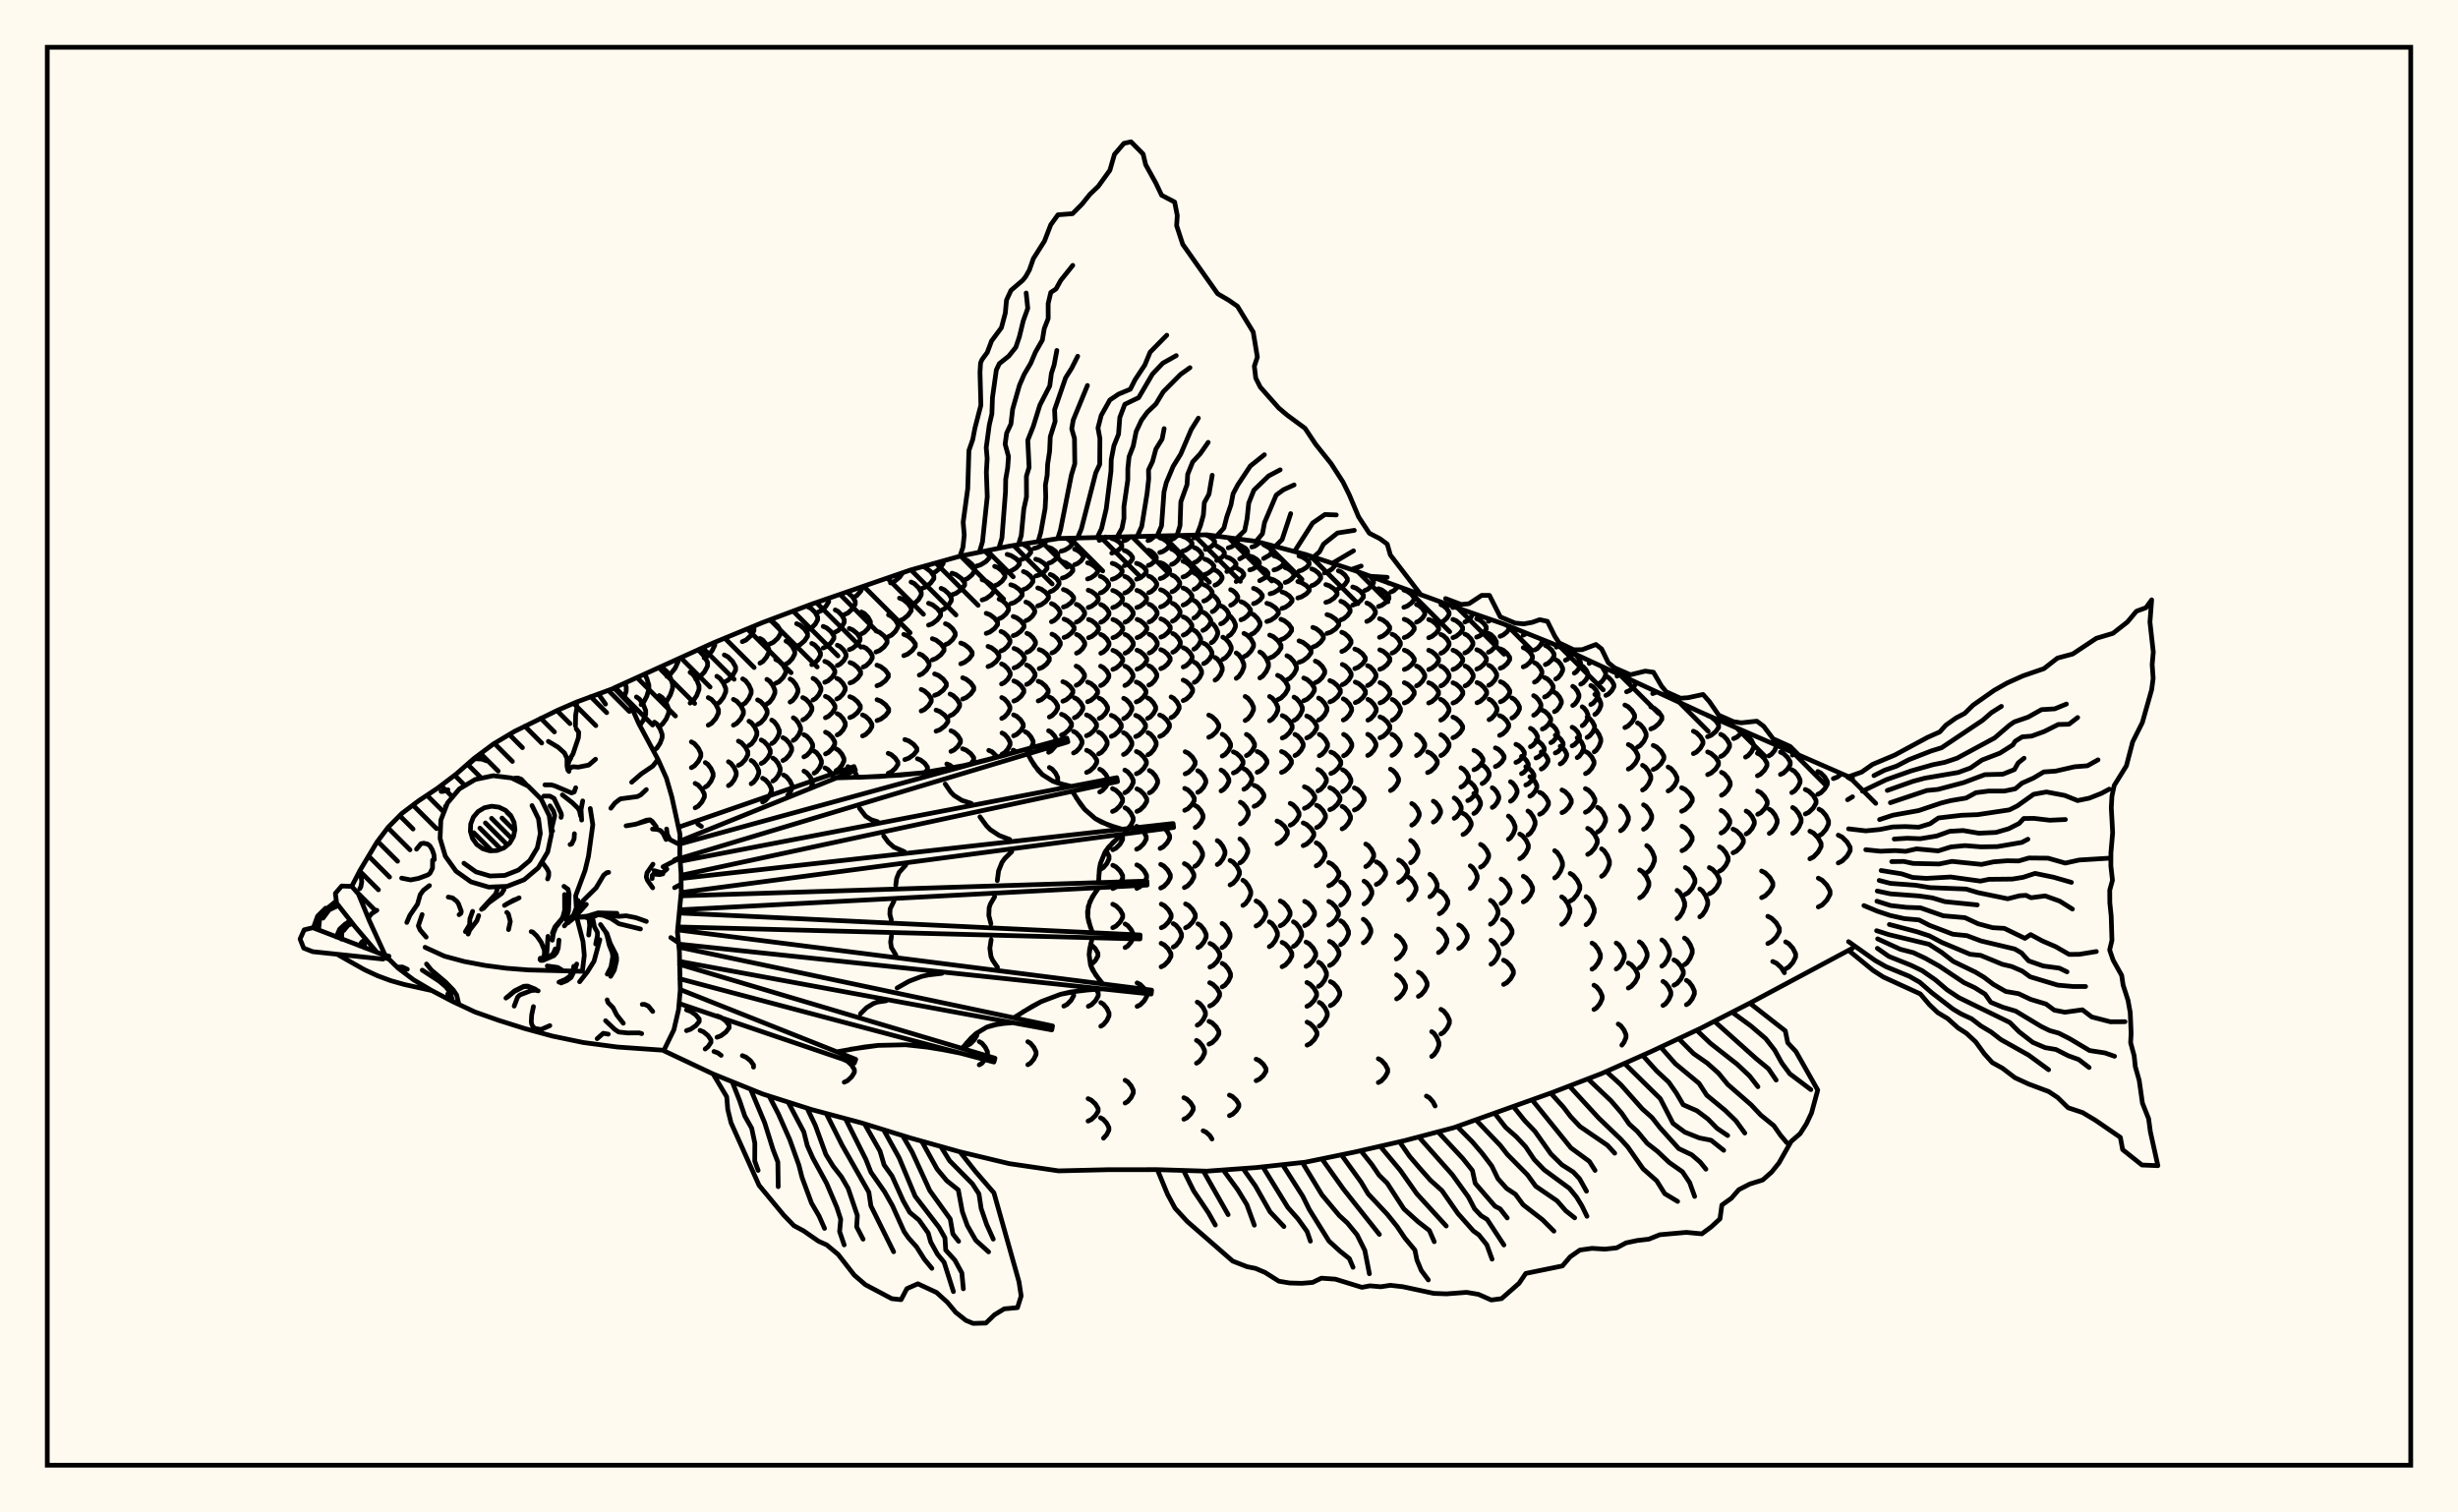 <svg xmlns="http://www.w3.org/2000/svg" width="520" height="320"><rect x="0" y="0" width="520" height="320" fill="floralwhite"/><rect x="10" y="10" width="500" height="300" stroke="black" stroke-width="1" fill="none"/><path stroke="black" stroke-width="1" fill="none" stroke-linecap="round" stroke-linejoin="round" d="
M 129.94 145.54 150.86 136.04 161.3 131.73 171.74 127.81 192.63 120.6 203.08 117.68 213.52 115.55 223.96 113.93 255.3 113.15 265.74 114.54 276.18 117.31 286.63 120.73 307.52 128.35 317.96 131.97 328.4 136.16 359.74 150.67 391.91 164.7 
M 391.91 200.62 370.18 212.24 359.74 217.59 349.29 222.49 338.85 227.13 328.4 231.15 307.52 238.6 297.07 241.35 286.63 243.74 276.18 245.89 265.74 247.03 255.3 247.79 244.85 247.47 234.41 247.48 223.96 247.73 213.52 246.2 203.08 243.7 192.63 240.78 182.19 237.56 171.74 234.77 161.3 231.45 150.86 227.23 140.45 222.32 
M 132 147.73 132.48 146.22 132.48 145.35 132.22 144.51 
M 135.33 153.48 136.08 152.43 136.6 151.14 136.6 150.34 136.08 149.04 135.27 147.9 134.64 147.46 
M 135.63 149.07 136.16 148.57 136.83 147.3 137.27 145.86 137.27 144.97 136.83 143.53 136.37 142.65 
M 138.45 158.66 138.98 158.26 139.65 157.24 140.08 156.08 140.08 155.37 139.65 154.21 138.98 153.19 138.45 152.79 
M 139.46 153.69 140.11 153.24 140.94 152.11 141.47 150.82 141.47 150.02 140.94 148.74 140.11 147.6 139.46 147.16 
M 140.53 148.72 141.1 148.24 141.82 147.01 142.29 145.61 142.29 144.74 141.82 143.35 141.1 142.11 140.53 141.63 
M 141.07 143.09 141.84 142.61 142.83 141.37 143.46 139.98 143.46 139.43 
M 146.26 162.42 146.91 162.05 147.73 161.1 148.26 160.02 148.26 159.36 147.73 158.28 146.91 157.33 146.26 156.96 
M 147.06 170.92 147.69 170.57 148.5 169.66 149.02 168.64 149.02 168.01 148.5 166.99 147.69 166.09 147.06 165.74 
M 148.39 174.85 147.61 174.34 
M 145.23 218.06 146.1 217.76 147.21 217 147.92 216.13 147.92 215.6 147.21 214.74 146.1 213.97 145.23 213.67 
M 145.99 148.76 146.6 148.32 147.38 147.18 147.88 145.9 147.88 145.1 147.38 143.82 146.6 142.69 145.99 142.24 
M 149.21 166.52 149.74 166.17 150.42 165.27 150.86 164.25 150.86 163.62 150.42 162.6 149.74 161.7 149.21 161.34 
M 149.18 221.95 149.79 221.45 150.4 220.56 150.4 220 149.79 219.11 148.84 218.32 148.1 218.01 
M 147.19 143.71 147.99 143.28 149.02 142.17 149.69 140.92 149.69 140.14 149.02 138.89 147.99 137.78 147.56 137.55 
M 149.83 153.43 150.53 153.04 151.42 152.02 151.99 150.87 151.99 150.15 151.42 149 150.53 147.98 149.83 147.59 
M 151.69 219.46 152.51 219.15 153.56 218.36 154.24 217.47 154.24 216.92 153.56 216.03 152.51 215.24 151.69 214.93 
M 152.56 223.29 151.87 222.77 151.04 222.47 
M 148.96 139.2 149.69 138.78 150.62 137.72 151.22 136.52 151.22 135.9 
M 151.65 148.97 152.26 148.57 153.04 147.54 153.54 146.38 153.54 145.67 153.04 144.51 152.26 143.48 151.65 143.08 
M 154.11 166.22 154.64 165.88 155.31 165 155.75 164 155.75 163.38 155.31 162.39 154.64 161.51 154.11 161.16 
M 153.23 144.32 154 143.93 154.98 142.93 155.62 141.8 155.62 141.1 154.98 139.96 154 138.96 153.23 138.57 
M 155.16 153.43 155.84 153.06 156.71 152.11 157.27 151.03 157.27 150.37 156.71 149.29 155.84 148.34 155.16 147.97 
M 156.22 161.93 156.86 161.58 157.68 160.69 158.21 159.68 158.21 159.05 157.68 158.04 156.86 157.15 156.22 156.8 
M 159.41 225.78 159.41 225.32 158.78 224.44 157.81 223.66 157.05 223.35 
M 157.12 149.08 157.7 148.71 158.43 147.76 158.91 146.69 158.91 146.02 158.43 144.95 157.7 144 157.12 143.63 
M 158.45 157.73 158.98 157.38 159.67 156.48 160.11 155.47 160.11 154.85 159.67 153.83 158.98 152.94 158.45 152.59 
M 158.91 165.83 159.43 165.49 160.09 164.63 160.51 163.66 160.51 163.06 160.09 162.08 159.43 161.22 158.91 160.89 
M 157.04 135.76 157.83 135.41 158.85 134.48 159.5 133.44 159.5 132.8 159.34 132.54 
M 160.27 153.27 160.92 152.91 161.75 152.01 162.29 150.99 162.29 150.35 161.75 149.33 160.92 148.43 160.27 148.08 
M 161.04 161.53 161.65 161.19 162.44 160.32 162.95 159.35 162.95 158.74 162.44 157.76 161.65 156.9 161.04 156.56 
M 161.33 169.69 161.93 169.35 162.7 168.48 163.19 167.48 163.19 166.87 162.7 165.88 161.93 165.01 161.33 164.66 
M 160.77 140.31 161.38 139.96 162.15 139.05 162.65 138.02 162.65 137.38 162.15 136.35 161.38 135.44 160.77 135.08 
M 162.24 148.93 162.79 148.58 163.48 147.68 163.93 146.65 163.93 146.02 163.48 144.99 162.79 144.09 162.24 143.74 
M 163.26 157.32 163.78 156.98 164.43 156.12 164.86 155.14 164.86 154.53 164.43 153.55 163.78 152.69 163.26 152.35 
M 163.52 165.24 164.01 164.91 164.65 164.07 165.05 163.11 165.05 162.53 164.65 161.57 164.01 160.73 163.52 160.4 
M 162.81 136.26 163.57 135.92 164.53 135.05 165.15 134.06 165.15 133.45 164.53 132.46 163.57 131.59 162.81 131.25 
M 164.11 144.57 164.79 144.23 165.67 143.35 166.23 142.36 166.23 141.74 165.67 140.75 164.79 139.87 164.11 139.53 
M 165.63 160.91 166.22 160.58 166.99 159.74 167.48 158.78 167.48 158.19 166.99 157.24 166.22 156.4 165.63 156.07 
M 166.63 168.29 167.09 167.75 167.57 166.77 167.57 166.16 167.09 165.18 166.35 164.31 165.77 163.97 
M 166.28 140.49 166.87 140.16 167.64 139.31 168.13 138.36 168.13 137.77 167.64 136.81 166.87 135.97 166.28 135.64 
M 167.15 148.54 167.68 148.21 168.36 147.36 168.8 146.4 168.8 145.8 168.36 144.84 167.68 143.99 167.15 143.66 
M 167.83 156.65 168.32 156.32 168.96 155.49 169.37 154.55 169.37 153.96 168.96 153.02 168.32 152.18 167.83 151.86 
M 168.53 136.72 169.27 136.39 170.22 135.56 170.84 134.63 170.84 134.05 170.22 133.11 169.27 132.28 168.53 131.96 
M 169.83 152.31 170.45 151.98 171.25 151.16 171.76 150.23 171.76 149.66 171.25 148.73 170.45 147.91 169.83 147.59 
M 170.07 160.14 170.67 159.82 171.43 159.01 171.92 158.08 171.92 157.5 171.43 156.58 170.67 155.76 170.07 155.44 
M 171.6 166.51 171.88 165.93 171.88 165.33 171.4 164.35 170.66 163.49 170.08 163.15 
M 171.01 133.23 171.64 132.9 172.46 132.07 172.98 131.13 172.98 130.55 172.46 129.6 171.64 128.77 171.01 128.45 
M 171.73 140.63 172.32 140.33 173.08 139.54 173.57 138.66 173.57 138.11 173.08 137.22 172.32 136.43 171.73 136.13 
M 172 148.1 172.54 147.79 173.23 147 173.67 146.09 173.67 145.54 173.23 144.63 172.54 143.84 172 143.53 
M 172.23 163.58 172.73 163.26 173.36 162.45 173.77 161.53 173.77 160.96 173.36 160.04 172.73 159.23 172.23 158.91 
M 172.98 129.55 173.73 129.21 174.69 128.33 175.31 127.33 175.25 126.63 
M 174.15 137.1 174.87 136.79 175.81 136 176.41 135.1 176.41 134.54 175.81 133.64 174.87 132.84 174.15 132.53 
M 174.48 144.36 175.16 144.06 176.05 143.29 176.61 142.41 176.61 141.87 176.05 140.99 175.16 140.22 174.48 139.92 
M 174.62 151.86 175.27 151.55 176.1 150.76 176.64 149.87 176.64 149.32 176.1 148.43 175.27 147.64 174.62 147.33 
M 174.64 159.51 175.26 159.2 176.07 158.4 176.59 157.49 176.59 156.93 176.07 156.02 175.26 155.22 174.64 154.91 
M 176.42 164.77 175.92 163.65 175.13 162.8 174.52 162.46 
M 178.6 228.97 179.3 228.65 180.18 227.82 180.75 226.89 180.75 226.31 180.18 225.37 179.3 224.54 178.6 224.22 
M 176.7 133.74 177.31 133.42 178.1 132.61 178.6 131.68 178.6 131.11 178.1 130.18 177.31 129.37 176.7 129.05 
M 177.14 140.81 177.74 140.51 178.5 139.77 178.98 138.92 178.98 138.39 178.5 137.55 177.74 136.8 177.14 136.51 
M 177.03 147.89 177.6 147.6 178.33 146.84 178.8 145.97 178.8 145.44 178.33 144.58 177.6 143.81 177.03 143.52 
M 177.11 155.5 177.66 155.2 178.37 154.41 178.82 153.52 178.82 152.97 178.37 152.08 177.66 151.3 177.11 150.99 
M 176.88 163.04 177.41 162.73 178.1 161.93 178.54 161.02 178.54 160.46 178.1 159.55 177.41 158.75 176.88 158.44 
M 178.62 130.04 179.37 129.7 180.32 128.83 180.93 127.84 180.93 127.22 180.32 126.23 179.22 125.29 
M 179.67 137.45 180.4 137.14 181.34 136.36 181.94 135.48 181.94 134.94 181.34 134.05 180.4 133.28 179.67 132.97 
M 179.82 144.5 180.54 144.21 181.47 143.46 182.06 142.61 182.06 142.08 181.47 141.23 180.54 140.47 179.82 140.18 
M 179.78 151.82 180.49 151.52 181.41 150.75 182 149.88 182 149.34 181.41 148.47 180.49 147.7 179.78 147.4 
M 181.43 164.48 180.89 163.38 180.03 162.53 179.37 162.2 
M 180.61 126.4 181.24 126.03 182.06 125.11 182.52 124.17 
M 182.23 134.11 182.85 133.79 183.64 132.99 184.14 132.07 184.14 131.51 183.64 130.6 182.85 129.79 182.23 129.48 
M 182.62 141.13 183.23 140.84 184.02 140.09 184.53 139.25 184.53 138.73 184.02 137.89 183.23 137.15 182.62 136.86 
M 182.48 155.71 183.12 155.41 183.93 154.63 184.45 153.76 184.45 153.22 183.93 152.34 183.12 151.57 182.48 151.27 
M 185.31 137.95 186.07 137.64 187.04 136.87 187.66 135.99 187.66 135.44 187.04 134.56 186.07 133.78 185.31 133.48 
M 185.52 145.09 186.3 144.8 187.29 144.04 187.93 143.18 187.93 142.65 187.29 141.79 186.3 141.03 185.52 140.73 
M 185.54 152.45 186.33 152.15 187.35 151.38 188 150.51 188 149.98 187.35 149.11 186.33 148.34 185.54 148.04 
M 187.97 134.69 188.61 134.38 189.43 133.58 189.96 132.67 189.96 132.11 189.43 131.21 188.61 130.41 187.97 130.1 
M 187.9 163.61 188.56 163.32 189.4 162.58 189.95 161.75 189.95 161.24 189.4 160.4 188.56 159.67 187.9 159.38 
M 188.39 123.34 189.23 123 190.32 122.11 190.96 121.19 
M 190.29 131.33 191.09 131 192.11 130.17 192.77 129.22 192.77 128.64 192.11 127.7 191.09 126.86 190.29 126.54 
M 191.2 138.72 191.99 138.41 192.99 137.63 193.64 136.74 193.64 136.2 192.99 135.31 191.99 134.53 191.2 134.22 
M 191.42 160.71 192.24 160.42 193.29 159.68 193.96 158.84 193.96 158.33 193.29 157.49 192.24 156.75 191.42 156.47 
M 192.74 128.04 193.43 127.71 194.32 126.86 194.89 125.89 194.89 125.29 194.32 124.33 193.43 123.47 192.74 123.14 
M 194.48 142.84 195.15 142.53 196 141.75 196.55 140.87 196.55 140.32 196 139.43 195.15 138.65 194.48 138.35 
M 194.88 150.43 195.56 150.12 196.44 149.33 197.01 148.43 197.01 147.87 196.44 146.97 195.56 146.18 194.88 145.87 
M 195.76 163.41 196.21 162.79 196.21 162.3 195.64 161.5 194.76 160.8 194.08 160.53 
M 194.87 124.56 195.73 124.23 196.85 123.39 197.56 122.44 197.56 121.85 196.85 120.9 195.73 120.06 195.23 119.87 
M 196.44 132.26 197.26 131.95 198.3 131.14 198.98 130.23 198.98 129.66 198.3 128.75 197.26 127.95 196.44 127.63 
M 197.24 139.62 198.03 139.31 199.05 138.53 199.71 137.65 199.71 137.1 199.05 136.22 198.03 135.43 197.24 135.13 
M 197.72 147.12 198.52 146.81 199.54 146.02 200.2 145.13 200.2 144.57 199.54 143.68 198.52 142.89 197.72 142.58 
M 198.03 154.7 198.83 154.4 199.86 153.62 200.52 152.74 200.52 152.2 199.86 151.32 198.83 150.54 198.03 150.24 
M 197.2 121.28 197.96 120.96 198.92 120.13 199.55 119.2 199.55 118.67 
M 199.09 129.14 199.78 128.83 200.68 128.01 201.26 127.1 201.26 126.53 200.68 125.61 199.78 124.8 199.09 124.48 
M 200.01 136.39 200.68 136.09 201.53 135.32 202.08 134.44 202.08 133.9 201.53 133.03 200.68 132.26 200.01 131.96 
M 200.99 151.43 201.64 151.12 202.47 150.32 203.01 149.42 203.01 148.86 202.47 147.95 201.64 147.16 200.99 146.84 
M 201.18 158.98 201.83 158.68 202.66 157.92 203.19 157.06 203.19 156.53 202.66 155.67 201.83 154.91 201.18 154.61 
M 201.62 162.43 200.97 161.9 200.3 161.63 
M 201.4 125.84 202.26 125.53 203.36 124.73 204.07 123.83 204.07 123.27 203.36 122.37 202.26 121.58 201.4 121.27 
M 203.25 140.45 204.02 140.15 205.02 139.39 205.66 138.52 205.66 137.98 205.02 137.12 204.02 136.35 203.25 136.05 
M 203.66 147.9 204.41 147.59 205.38 146.81 206 145.92 206 145.38 205.38 144.49 204.41 143.71 203.66 143.4 
M 205.38 161.63 205.99 160.8 205.99 160.29 205.37 159.45 204.4 158.71 203.64 158.42 
M 204.59 221.21 205.26 220.87 206.12 220 206.68 219.02 206.68 218.54 
M 203.92 122.73 204.66 122.43 205.6 121.66 206.21 120.78 206.21 120.23 205.6 119.36 204.66 118.58 203.92 118.28 
M 207.17 225.3 207.73 224.96 208.44 224.11 208.91 223.14 208.91 222.54 208.44 221.58 207.73 220.72 207.17 220.39 
M 206.53 119.79 207.43 119.52 208.57 118.82 209.31 118.02 209.31 117.53 208.36 116.6 
M 207.77 126.94 208.6 126.65 209.65 125.9 210.33 125.06 210.33 124.54 209.65 123.69 208.6 122.94 207.77 122.65 
M 208.64 134.01 209.41 133.72 210.4 132.98 211.04 132.15 211.04 131.63 210.4 130.79 209.41 130.05 208.64 129.76 
M 209.02 141.03 209.76 140.74 210.71 139.99 211.32 139.15 211.32 138.63 210.71 137.79 209.76 137.05 209.02 136.76 
M 211.04 160.21 209.88 159.06 209.18 158.76 
M 210.42 123.93 211.12 123.65 212.01 122.94 212.59 122.13 212.59 121.63 212.01 120.82 211.12 120.1 210.42 119.82 
M 211.36 130.91 212 130.62 212.82 129.9 213.35 129.08 213.35 128.57 212.82 127.75 212 127.03 211.36 126.75 
M 211.77 137.73 212.38 137.45 213.17 136.73 213.67 135.92 213.67 135.42 213.17 134.6 212.38 133.88 211.77 133.6 
M 211.88 144.71 212.47 144.42 213.22 143.69 213.71 142.85 213.71 142.33 213.22 141.5 212.47 140.76 211.88 140.47 
M 211.92 152 212.48 151.7 213.19 150.93 213.65 150.06 213.65 149.52 213.19 148.65 212.48 147.88 211.92 147.58 
M 211.98 159.56 212.53 159.26 213.23 158.48 213.68 157.59 213.68 157.04 213.23 156.16 212.53 155.38 211.98 155.08 
M 213.06 121.06 213.9 120.8 214.97 120.15 215.66 119.4 215.66 118.94 214.97 118.2 213.9 117.55 213.06 117.29 
M 213.83 127.73 214.61 127.46 215.6 126.76 216.24 125.97 216.24 125.48 215.6 124.69 214.61 123.99 213.83 123.72 
M 214.35 134.5 215.08 134.22 216.02 133.51 216.62 132.71 216.62 132.21 216.02 131.41 215.08 130.7 214.35 130.43 
M 214.52 141.32 215.23 141.04 216.13 140.32 216.72 139.51 216.72 139 216.13 138.19 215.23 137.47 214.52 137.19 
M 214.48 148.33 215.16 148.04 216.03 147.3 216.59 146.46 216.59 145.94 216.03 145.1 215.16 144.36 214.48 144.07 
M 214.43 155.68 215.09 155.38 215.93 154.61 216.47 153.74 216.47 153.2 215.93 152.32 215.09 151.55 214.43 151.25 
M 215.08 159.08 214.35 158.71 
M 215.92 118.43 216.61 118.19 217.49 117.59 218.06 116.91 218.06 116.48 217.49 115.8 216.36 115.11 
M 216.51 124.74 217.16 124.48 217.98 123.82 218.52 123.07 218.52 122.6 217.98 121.85 217.16 121.19 216.51 120.93 
M 217.03 131.33 217.63 131.06 218.4 130.37 218.9 129.59 218.9 129.11 218.4 128.33 217.63 127.64 217.03 127.38 
M 217.24 138.01 217.83 137.74 218.58 137.04 219.06 136.24 219.06 135.75 218.58 134.96 217.83 134.26 217.24 133.99 
M 217.18 144.81 217.76 144.53 218.49 143.81 218.97 143.01 218.97 142.51 218.49 141.7 217.76 140.98 217.18 140.7 
M 217.29 159.12 218.11 158.26 218.56 157.36 218.56 156.81 218.11 155.92 217.43 155.13 216.89 154.82 
M 217.44 225.27 218 224.94 218.71 224.09 219.18 223.13 219.18 222.54 218.71 221.58 218 220.73 217.44 220.4 
M 218.75 116.03 219.54 115.81 220.56 115.25 221.22 114.62 221.22 114.35 
M 219.12 121.88 219.88 121.64 220.87 121.02 221.5 120.31 221.5 119.88 220.87 119.18 219.88 118.55 219.12 118.31 
M 219.54 128.2 220.27 127.94 221.2 127.28 221.8 126.53 221.8 126.06 221.2 125.31 220.27 124.65 219.54 124.39 
M 219.85 141.46 220.54 141.19 221.42 140.49 221.99 139.69 221.99 139.2 221.42 138.4 220.54 137.7 219.85 137.43 
M 219.64 148.3 220.32 148.02 221.18 147.3 221.74 146.48 221.74 145.97 221.18 145.15 220.32 144.42 219.64 144.14 
M 221.85 119.16 222.47 118.94 223.27 118.35 223.79 117.7 223.79 117.29 223.27 116.63 222.47 116.05 221.85 115.82 
M 222.18 125.19 222.78 124.94 223.55 124.31 224.05 123.59 224.05 123.14 223.55 122.42 222.78 121.79 222.18 121.54 
M 222.44 131.55 223.02 131.29 223.76 130.62 224.24 129.86 224.24 129.4 223.76 128.64 223.02 127.97 222.44 127.71 
M 222.54 138.14 223.11 137.88 223.84 137.18 224.31 136.4 224.31 135.92 223.84 135.13 223.11 134.44 222.54 134.17 
M 222 151.7 222.57 151.41 223.29 150.68 223.75 149.85 223.75 149.34 223.29 148.51 222.57 147.77 222 147.49 
M 221.84 159.17 222.39 158.86 223.1 158.07 223.56 157.17 223.56 156.61 223.1 155.72 222.39 154.92 221.84 154.61 
M 223.52 165.57 223.76 165.08 223.76 164.49 223.29 163.54 222.57 162.71 222 162.38 
M 224.5 116.62 225.23 116.4 226.17 115.86 226.78 115.24 226.78 114.86 226.17 114.24 225.55 113.88 
M 224.73 122.31 225.45 122.07 226.36 121.47 226.96 120.78 226.96 120.36 226.36 119.68 225.45 119.08 224.73 118.84 
M 224.97 128.44 225.66 128.19 226.56 127.54 227.13 126.81 227.13 126.36 226.56 125.63 225.66 124.98 224.97 124.73 
M 225.1 134.88 225.79 134.62 226.66 133.94 227.23 133.18 227.23 132.7 226.66 131.93 225.79 131.26 225.1 130.99 
M 224.85 148.36 225.53 148.08 226.41 147.36 226.97 146.55 226.97 146.04 226.41 145.23 225.53 144.51 224.85 144.23 
M 224.56 155.51 225.24 155.21 226.11 154.45 226.68 153.58 226.68 153.05 226.11 152.18 225.24 151.42 224.56 151.12 
M 225.05 212.87 225.72 212.53 226.59 211.65 227.15 210.65 227.02 209.81 
M 227.19 114.11 227.94 113.8 
M 227.33 119.48 227.92 119.26 228.67 118.69 229.16 118.04 229.16 117.64 228.67 116.99 227.92 116.42 227.33 116.19 
M 227.69 131.64 228.26 131.38 228.99 130.72 229.46 129.98 229.46 129.52 228.99 128.77 228.26 128.11 227.69 127.85 
M 227.74 138.2 228.3 137.93 229.02 137.24 229.48 136.46 229.48 135.97 229.02 135.19 228.3 134.5 227.74 134.23 
M 227.67 145 228.24 144.72 228.96 144.01 229.43 143.21 229.43 142.72 228.96 141.92 228.24 141.21 227.67 140.93 
M 227.29 151.86 227.87 151.57 228.6 150.84 229.08 150 229.08 149.49 228.6 148.66 227.87 147.92 227.29 147.63 
M 227.11 159.31 227.69 159 228.43 158.21 228.9 157.31 228.9 156.75 228.43 155.86 227.69 155.06 227.11 154.75 
M 230.08 122.49 230.77 122.26 231.65 121.67 232.22 120.99 232.22 120.58 231.65 119.91 230.77 119.31 230.08 119.08 
M 230.22 128.54 230.9 128.29 231.78 127.65 232.34 126.93 232.34 126.48 231.78 125.76 230.9 125.12 230.22 124.87 
M 230.29 134.93 230.97 134.66 231.83 133.99 232.39 133.23 232.39 132.76 231.83 131.99 230.97 131.32 230.29 131.06 
M 230.09 148.47 230.77 148.19 231.64 147.47 232.2 146.65 232.2 146.14 231.64 145.32 230.77 144.6 230.09 144.31 
M 229.85 155.67 230.53 155.37 231.42 154.6 231.98 153.73 231.98 153.19 231.42 152.33 230.53 151.56 229.85 151.26 
M 229.87 163.43 230.56 163.11 231.45 162.29 232.02 161.37 232.02 160.8 231.45 159.87 230.56 159.06 229.87 158.74 
M 230.71 204.2 231.7 203.27 232.27 202.28 232.27 201.67 231.7 200.69 230.73 199.77 
M 230.24 212.91 230.92 212.57 231.78 211.7 232.34 210.7 232.34 210.09 231.9 209.31 
M 230.19 237.19 230.87 236.87 231.75 236.04 232.32 235.11 232.32 234.53 231.75 233.59 230.87 232.77 230.19 232.45 
M 232.54 114.33 233.12 114.13 233.87 113.6 
M 232.78 125.46 233.35 125.22 234.07 124.6 234.54 123.91 234.54 123.48 234.07 122.78 233.35 122.17 232.78 121.93 
M 232.87 131.66 233.43 131.4 234.14 130.75 234.61 130.01 234.61 129.55 234.14 128.81 233.43 128.16 232.87 127.9 
M 232.88 138.21 233.44 137.94 234.16 137.25 234.62 136.46 234.62 135.98 234.16 135.2 233.44 134.51 232.88 134.24 
M 232.84 145.05 233.4 144.77 234.12 144.06 234.58 143.25 234.58 142.75 234.12 141.94 233.4 141.23 232.84 140.95 
M 232.55 152 233.12 151.71 233.84 150.97 234.31 150.13 234.31 149.6 233.84 148.76 233.12 148.02 232.55 147.73 
M 232.43 159.5 233.01 159.19 233.74 158.39 234.22 157.49 234.22 156.93 233.74 156.03 233.01 155.23 232.43 154.91 
M 232.65 167.57 233.23 167.24 233.98 166.41 234.46 165.46 234.46 164.87 233.98 163.92 233.23 163.08 232.65 162.75 
M 232.87 183.9 233.43 183.56 234.15 182.71 234.62 181.74 234.62 181.14 234 179.98 
M 232.88 217.12 233.44 216.78 234.16 215.91 234.62 214.93 234.62 214.32 234.16 213.34 233.44 212.47 232.88 212.13 
M 233.45 240.81 234.12 240.06 234.59 239.13 234.59 238.56 234.12 237.64 233.39 236.82 232.82 236.5 
M 235.2 117.02 235.88 116.81 236.75 116.27 237.32 115.66 237.32 115.29 236.75 114.68 235.88 114.14 235.2 113.93 
M 235.3 122.56 235.98 122.33 236.85 121.75 237.4 121.08 237.4 120.67 236.85 120 235.98 119.41 235.3 119.18 
M 235.4 128.56 236.07 128.31 236.93 127.68 237.48 126.96 237.48 126.52 236.93 125.8 236.07 125.17 235.4 124.92 
M 235.44 134.93 236.11 134.67 236.97 134 237.52 133.24 237.52 132.76 236.97 132 236.11 131.33 235.44 131.07 
M 235.43 141.62 236.1 141.35 236.95 140.65 237.51 139.85 237.51 139.36 236.95 138.57 236.1 137.87 235.43 137.59 
M 235.1 155.8 235.78 155.5 236.65 154.72 237.21 153.85 237.21 153.3 236.65 152.43 235.78 151.65 235.1 151.35 
M 235.36 171.69 236.04 171.36 236.92 170.52 237.48 169.57 237.48 168.98 236.92 168.02 236.04 167.18 235.36 166.86 
M 235.41 179.79 236.08 179.46 236.94 178.61 237.49 177.65 237.49 177.06 237.28 176.68 
M 235.42 188 236.09 187.67 236.95 186.81 237.5 185.84 237.5 185.24 236.95 184.26 236.09 183.41 235.42 183.07 
M 235.41 196.28 236.09 195.94 236.96 195.08 237.51 194.1 237.51 193.49 236.96 192.51 236.09 191.65 235.41 191.31 
M 237.77 114.42 238.33 114.22 239.19 113.53 
M 237.85 119.69 238.41 119.47 239.12 118.91 239.59 118.27 239.59 117.88 239.12 117.24 238.41 116.68 237.85 116.46 
M 237.94 125.47 238.5 125.23 239.21 124.62 239.67 123.93 239.67 123.5 239.21 122.81 238.5 122.19 237.94 121.96 
M 238 131.65 238.56 131.4 239.27 130.74 239.73 130 239.73 129.55 239.27 128.81 238.56 128.15 238 127.9 
M 238.02 138.2 238.57 137.93 239.29 137.24 239.75 136.46 239.75 135.98 239.29 135.2 238.57 134.51 238.02 134.24 
M 237.97 145.04 238.53 144.76 239.24 144.05 239.69 143.24 239.69 142.74 239.24 141.93 238.53 141.22 237.97 140.94 
M 237.72 152.05 238.28 151.75 238.99 151.01 239.45 150.16 239.45 149.63 238.99 148.79 238.28 148.04 237.72 147.74 
M 237.68 159.64 238.25 159.33 238.98 158.52 239.45 157.61 239.45 157.04 238.98 156.13 238.25 155.32 237.68 155.01 
M 237.96 167.73 238.53 167.4 239.26 166.57 239.73 165.62 239.73 165.04 239.26 164.09 238.53 163.26 237.96 162.93 
M 238 175.72 238.55 175.4 239.26 174.56 239.72 173.61 239.72 173.02 239.26 172.07 238.55 171.23 238 170.91 
M 238.02 200.48 238.58 200.15 239.3 199.28 239.77 198.29 239.77 197.68 239.3 196.7 238.58 195.83 238.02 195.49 
M 238.02 233.38 238.58 233.05 239.29 232.22 239.75 231.26 239.75 230.68 239.29 229.73 238.58 228.89 238.02 228.56 
M 240.44 122.55 241.1 122.32 241.94 121.73 242.49 121.07 242.49 120.66 241.94 120 241.1 119.41 240.44 119.18 
M 240.51 128.53 241.17 128.29 242.02 127.65 242.57 126.94 242.57 126.49 242.02 125.78 241.17 125.15 240.51 124.9 
M 240.56 134.91 241.22 134.64 242.07 133.97 242.61 133.21 242.61 132.74 242.07 131.98 241.22 131.31 240.56 131.05 
M 240.54 141.59 241.2 141.32 242.05 140.62 242.59 139.82 242.59 139.33 242.05 138.54 241.2 137.84 240.54 137.56 
M 240.38 148.51 241.04 148.23 241.89 147.49 242.43 146.66 242.43 146.15 241.89 145.32 241.04 144.59 240.38 144.3 
M 240.26 155.84 240.93 155.54 241.79 154.76 242.34 153.88 242.34 153.33 241.79 152.44 240.93 151.66 240.26 151.36 
M 240.41 163.71 241.09 163.39 241.96 162.57 242.52 161.64 242.52 161.06 241.96 160.14 241.09 159.32 240.41 159 
M 240.52 171.68 241.19 171.36 242.04 170.52 242.6 169.58 242.6 169 242.04 168.06 241.19 167.23 240.52 166.91 
M 240.46 179.68 241.11 179.35 241.95 178.51 242.49 177.55 242.49 176.96 241.95 176 241.11 175.16 240.46 174.83 
M 240.5 187.96 241.16 187.62 242.01 186.76 242.56 185.78 242.56 185.17 242.01 184.19 241.16 183.33 240.5 182.99 
M 240.56 212.93 241.23 212.59 242.08 211.73 242.63 210.75 242.63 210.14 242.08 209.16 241.23 208.3 240.56 207.96 
M 242.86 114.38 243.4 114.18 244.25 113.47 
M 242.93 119.64 243.48 119.42 244.17 118.85 244.62 118.22 244.62 117.83 244.17 117.19 243.48 116.63 242.93 116.41 
M 243.02 125.41 243.56 125.17 244.26 124.56 244.71 123.87 244.71 123.44 244.26 122.75 243.56 122.13 243.02 121.9 
M 243.09 131.6 243.64 131.35 244.34 130.69 244.79 129.95 244.79 129.5 244.34 128.75 243.64 128.1 243.09 127.84 
M 243.12 138.16 243.67 137.89 244.37 137.21 244.82 136.43 244.82 135.94 244.37 135.16 243.67 134.47 243.12 134.2 
M 243.04 144.96 243.59 144.69 244.28 143.97 244.73 143.17 244.73 142.67 244.28 141.86 243.59 141.15 243.04 140.87 
M 242.79 151.99 243.34 151.7 244.03 150.94 244.49 150.09 244.49 149.56 244.03 148.71 243.34 147.95 242.79 147.66 
M 242.86 159.69 243.42 159.38 244.13 158.56 244.59 157.64 244.59 157.07 244.13 156.15 243.42 155.34 242.86 155.02 
M 243.15 167.75 243.72 167.43 244.44 166.61 244.9 165.68 244.9 165.1 244.44 164.16 243.72 163.34 243.15 163.02 
M 245.35 116.9 246 116.69 246.82 116.15 247.35 115.53 247.35 115.16 246.82 114.54 246 114 245.35 113.79 
M 245.44 122.42 246.08 122.19 246.9 121.6 247.43 120.93 247.43 120.52 246.9 119.86 246.08 119.27 245.44 119.04 
M 245.53 128.41 246.17 128.16 246.98 127.53 247.51 126.81 247.51 126.37 246.98 125.65 246.17 125.02 245.53 124.77 
M 245.59 134.8 246.23 134.54 247.04 133.86 247.57 133.1 247.57 132.63 247.04 131.87 246.23 131.2 245.59 130.94 
M 245.56 141.47 246.2 141.2 247.02 140.5 247.55 139.7 247.55 139.21 247.02 138.42 246.2 137.72 245.56 137.45 
M 245.34 155.81 246.01 155.5 246.86 154.71 247.41 153.82 247.41 153.26 246.86 152.37 246.01 151.58 245.34 151.28 
M 245.43 179.51 246.07 179.18 246.9 178.34 247.44 177.38 247.44 176.79 246.9 175.84 246.07 174.99 245.43 174.66 
M 245.55 187.89 246.21 187.55 247.05 186.68 247.59 185.69 247.59 185.08 247.05 184.09 246.21 183.22 245.55 182.88 
M 245.68 196.29 246.35 195.95 247.21 195.08 247.76 194.09 247.76 193.48 247.21 192.5 246.35 191.63 245.68 191.29 
M 245.64 204.56 246.31 204.22 247.17 203.35 247.72 202.37 247.72 201.76 247.17 200.78 246.31 199.92 245.64 199.58 
M 247.77 114.16 248.3 113.96 249.05 113.33 
M 247.85 119.42 248.38 119.2 249.06 118.63 249.49 118 249.49 117.6 249.06 116.96 248.38 116.4 247.85 116.18 
M 247.95 125.2 248.47 124.96 249.14 124.35 249.58 123.66 249.58 123.23 249.14 122.53 248.47 121.92 247.95 121.68 
M 248.04 131.43 248.56 131.17 249.22 130.51 249.65 129.77 249.65 129.31 249.22 128.57 248.56 127.91 248.04 127.65 
M 248.1 138 248.61 137.73 249.28 137.04 249.7 136.26 249.7 135.78 249.28 135 248.61 134.31 248.1 134.04 
M 247.75 151.84 248.3 151.54 249 150.78 249.45 149.91 249.45 149.38 249 148.52 248.3 147.75 247.75 147.45 
M 248.21 200.38 248.77 200.04 249.49 199.18 249.95 198.2 249.95 197.6 249.49 196.62 248.77 195.76 248.21 195.42 
M 250.21 116.61 250.84 116.4 251.65 115.86 252.17 115.25 252.17 114.87 251.65 114.26 250.84 113.71 250.21 113.5 
M 250.26 122.08 250.88 121.86 251.68 121.27 252.19 120.61 252.19 120.21 251.68 119.55 250.88 118.96 250.26 118.74 
M 250.29 128.02 250.89 127.77 251.67 127.14 252.16 126.43 252.16 125.99 251.67 125.28 250.89 124.65 250.29 124.41 
M 250.32 134.38 250.91 134.12 251.66 133.45 252.15 132.69 252.15 132.22 251.66 131.46 250.91 130.79 250.32 130.52 
M 250.32 141.12 250.92 140.85 251.69 140.14 252.19 139.33 252.19 138.83 251.69 138.03 250.92 137.32 250.32 137.04 
M 250.31 148.23 250.95 147.93 251.77 147.18 252.3 146.32 252.3 145.79 251.77 144.94 250.95 144.18 250.31 143.89 
M 250.73 163.73 251.41 163.42 252.27 162.6 252.83 161.68 252.83 161.11 252.27 160.18 251.41 159.37 250.73 159.05 
M 250.63 171.45 251.28 171.13 252.11 170.32 252.65 169.41 252.65 168.84 252.11 167.92 251.28 167.11 250.63 166.8 
M 250.56 187.79 251.21 187.45 252.04 186.57 252.57 185.57 252.57 184.95 252.04 183.95 251.21 183.07 250.56 182.72 
M 250.81 196.3 251.47 195.95 252.32 195.07 252.87 194.08 252.87 193.46 252.32 192.47 251.47 191.59 250.81 191.25 
M 250.45 236.8 251.09 236.5 251.9 235.7 252.43 234.8 252.43 234.25 251.9 233.35 251.09 232.55 250.45 232.25 
M 252.58 113.84 253.66 113.19 
M 252.64 119.04 253.16 118.82 253.82 118.26 254.25 117.64 254.25 117.25 253.82 116.62 253.16 116.06 252.64 115.85 
M 252.61 124.68 253.11 124.45 253.75 123.85 254.16 123.17 254.16 122.75 253.75 122.07 253.11 121.47 252.61 121.24 
M 252.56 130.77 253.03 130.51 253.63 129.87 254.02 129.14 254.02 128.68 253.63 127.95 253.03 127.3 252.56 127.05 
M 252.57 137.35 253.03 137.08 253.63 136.38 254.01 135.59 254.01 135.11 253.63 134.32 253.03 133.62 252.57 133.35 
M 252.65 144.38 253.15 144.09 253.78 143.35 254.2 142.5 254.2 141.98 253.78 141.14 253.15 140.39 252.65 140.1 
M 253.39 167.64 253.94 167.33 254.64 166.53 255.09 165.63 255.09 165.07 254.64 164.17 253.94 163.37 253.39 163.06 
M 252.86 175.08 253.39 174.76 254.07 173.95 254.5 173.04 254.5 172.47 254.07 171.56 253.39 170.75 252.86 170.44 
M 252.78 183.3 253.3 182.96 253.97 182.08 254.41 181.09 254.41 180.47 253.97 179.48 253.3 178.6 252.78 178.26 
M 253.43 200.48 253.99 200.14 254.71 199.27 255.17 198.28 255.17 197.67 254.71 196.68 253.99 195.81 253.43 195.47 
M 253.28 216.91 253.84 216.58 254.55 215.72 255.01 214.76 255.01 214.16 254.55 213.2 253.84 212.35 253.28 212.02 
M 253.12 224.95 253.67 224.62 254.38 223.78 254.83 222.83 254.83 222.24 254.38 221.29 253.67 220.45 253.12 220.12 
M 255 116.25 255.63 116.04 256.44 115.5 256.96 114.9 256.96 114.52 256.44 113.92 255.63 113.38 255 113.17 
M 254.91 121.53 255.52 121.31 256.3 120.75 256.81 120.12 256.81 119.72 256.3 119.09 255.52 118.53 254.91 118.31 
M 254.66 127.17 255.23 126.94 255.97 126.33 256.44 125.65 256.44 125.23 255.97 124.54 255.23 123.94 254.66 123.71 
M 254.47 133.38 255.01 133.12 255.7 132.45 256.15 131.69 256.15 131.22 255.7 130.46 255.01 129.79 254.47 129.53 
M 254.64 140.4 255.2 140.11 255.92 139.36 256.39 138.51 256.39 137.99 255.92 137.14 255.2 136.39 254.64 136.09 
M 255.72 155.99 256.4 155.67 257.28 154.85 257.84 153.92 257.84 153.35 257.28 152.43 256.4 151.61 255.72 151.29 
M 255.97 204.62 256.64 204.28 257.5 203.41 258.05 202.42 258.05 201.81 257.5 200.82 256.64 199.95 255.97 199.61 
M 255.92 212.84 256.59 212.5 257.46 211.65 258.01 210.68 258.01 210.08 257.46 209.11 256.59 208.26 255.92 207.92 
M 255.77 220.92 256.44 220.59 257.3 219.75 257.86 218.8 257.86 218.21 257.3 217.26 256.44 216.42 255.77 216.09 
M 256.4 240.99 255.93 240.24 255.14 239.53 254.53 239.25 
M 257.4 113.52 257.59 113.45 
M 257.39 118.59 258.59 117.84 259.02 117.24 259.02 116.87 258.59 116.26 257.39 115.52 
M 257.02 123.82 257.51 123.6 258.14 123.05 258.54 122.42 258.54 122.03 258.14 121.4 257.51 120.84 257.02 120.63 
M 256.46 129.42 256.91 129.18 257.48 128.57 257.85 127.88 257.85 127.45 257.48 126.76 256.91 126.15 256.46 125.91 
M 256.27 135.98 256.7 135.7 257.25 134.98 257.61 134.16 257.61 133.65 257.25 132.83 256.7 132.1 256.27 131.82 
M 257.05 143.9 257.54 143.57 258.17 142.74 258.57 141.8 258.57 141.21 258.17 140.27 257.54 139.43 257.05 139.11 
M 258.57 159.97 259.14 159.65 259.86 158.85 260.33 157.94 260.33 157.38 259.86 156.47 259.14 155.67 258.57 155.35 
M 258.32 167.34 258.85 167.04 259.53 166.27 259.97 165.4 259.97 164.86 259.53 163.99 258.85 163.22 258.32 162.92 
M 257.52 182.92 258.04 182.58 258.71 181.69 259.14 180.69 259.14 180.07 258.71 179.08 258.04 178.19 257.52 177.85 
M 258.53 200.49 259.07 200.15 259.77 199.26 260.22 198.25 260.22 197.62 259.77 196.61 259.07 195.72 258.53 195.38 
M 258.57 208.8 259.14 208.46 259.86 207.6 260.32 206.62 260.32 206.01 259.86 205.03 259.14 204.17 258.57 203.83 
M 259.84 115.92 260.49 115.71 261.31 115.19 261.84 114.6 261.84 114.23 261.63 113.99 
M 259.54 120.92 260.16 120.72 260.96 120.19 261.47 119.59 261.47 119.22 260.96 118.62 260.16 118.09 259.54 117.89 
M 258.24 132 258.8 131.74 259.5 131.07 259.95 130.32 259.95 129.85 259.5 129.09 258.8 128.43 258.24 128.17 
M 258.69 139.49 259.26 139.17 260 138.36 260.47 137.44 260.47 136.87 260 135.95 259.26 135.13 258.69 134.81 
M 260.93 163.54 261.59 163.24 262.43 162.46 262.97 161.58 262.97 161.04 262.43 160.16 261.59 159.38 260.93 159.08 
M 260.23 187.23 260.87 186.88 261.68 185.98 262.2 184.96 262.2 184.33 261.68 183.3 260.87 182.4 260.23 182.05 
M 260.09 236.05 260.73 235.76 261.55 235 262.08 234.14 262.08 233.61 261.55 232.76 260.73 232 260.09 231.7 
M 262.25 118.25 263.48 117.53 263.93 116.95 263.93 116.59 263.48 116.01 262.25 115.3 
M 261.51 123.04 262.69 122.33 263.12 121.75 263.12 121.39 262.69 120.81 261.51 120.1 
M 260.35 128.05 260.83 127.82 261.46 127.25 261.86 126.6 261.86 126.2 261.46 125.55 260.83 124.98 260.35 124.76 
M 259.89 134.56 260.37 134.26 260.97 133.5 261.36 132.64 261.36 132.1 260.97 131.24 260.37 130.47 259.89 130.18 
M 261.53 143.52 262.05 143.15 262.71 142.22 263.14 141.16 263.14 140.51 262.71 139.45 262.05 138.52 261.53 138.15 
M 263.42 152.45 263.99 152.1 264.71 151.21 265.18 150.21 265.18 149.59 264.71 148.58 263.99 147.7 263.42 147.35 
M 263.68 159.87 264.23 159.56 264.94 158.78 265.4 157.9 265.4 157.35 264.94 156.47 264.23 155.69 263.68 155.38 
M 263.15 166.99 263.69 166.7 264.38 165.94 264.83 165.09 264.83 164.56 264.38 163.71 263.69 162.95 263.15 162.66 
M 262.41 174.31 262.95 174 263.64 173.2 264.08 172.3 264.08 171.74 263.64 170.84 262.95 170.05 262.41 169.73 
M 262.31 182.56 262.84 182.22 263.53 181.33 263.97 180.34 263.97 179.72 263.53 178.72 262.84 177.84 262.31 177.49 
M 262.94 191.56 263.48 191.2 264.16 190.27 264.6 189.22 264.6 188.57 264.16 187.53 263.48 186.6 262.94 186.24 
M 264.83 115.74 265.49 115.54 266.57 114.76 
M 264.39 120.58 265.04 120.38 265.88 119.87 266.42 119.29 266.42 118.93 265.88 118.36 265.04 117.85 264.39 117.65 
M 262.53 131.14 263.17 130.88 264.01 130.21 264.54 129.45 264.54 128.99 264.01 128.23 263.17 127.56 262.53 127.3 
M 263.16 138.94 263.81 138.6 264.65 137.75 265.19 136.78 265.19 136.18 264.65 135.2 263.81 134.35 263.16 134.01 
M 265.96 163.4 266.62 163.1 267.47 162.33 268.02 161.47 268.02 160.93 267.47 160.06 266.62 159.3 265.96 159 
M 265.31 170.61 265.98 170.31 266.83 169.53 267.37 168.65 267.37 168.11 266.83 167.23 265.98 166.46 265.31 166.16 
M 265.73 195.92 266.39 195.56 267.23 194.64 267.77 193.6 267.77 192.95 267.23 191.91 266.39 190.99 265.73 190.63 
M 265.74 228.65 266.42 228.34 267.28 227.54 267.83 226.65 267.83 226.09 267.28 225.19 266.42 224.4 265.74 224.09 
M 267.32 118.16 268.57 117.45 269.02 116.88 269.02 116.52 268.57 115.95 267.32 115.24 
M 266.49 122.86 267.78 122.16 268.25 121.59 268.25 121.23 267.78 120.66 266.49 119.96 
M 265.19 127.72 265.79 127.5 266.55 126.94 267.04 126.3 267.04 125.91 266.55 125.27 265.79 124.7 265.19 124.48 
M 264.67 134.23 265.28 133.93 266.06 133.15 266.56 132.28 266.56 131.73 266.06 130.86 265.28 130.09 264.67 129.78 
M 266.53 143.44 267.11 143.07 267.86 142.11 268.35 141.03 268.35 140.36 267.86 139.27 267.11 138.31 266.53 137.94 
M 268.59 152.5 269.15 152.15 269.87 151.26 270.34 150.25 270.34 149.62 269.87 148.61 269.15 147.71 268.59 147.36 
M 268.53 200.29 269.09 199.93 269.79 199.02 270.25 197.98 270.25 197.34 269.79 196.31 269.09 195.39 268.53 195.04 
M 269.88 115.66 269.91 115.65 
M 269.51 120.59 270.19 120.39 271.06 119.87 271.62 119.28 271.62 118.91 271.06 118.32 270.19 117.8 269.51 117.6 
M 268.69 125.63 269.43 125.42 270.37 124.86 270.97 124.24 270.97 123.85 270.37 123.22 269.43 122.67 268.69 122.45 
M 268.01 131.5 268.8 131.24 269.8 130.57 270.45 129.81 270.45 129.33 269.8 128.57 268.8 127.9 268.01 127.64 
M 268.61 139.21 269.38 138.88 270.36 138.04 271 137.09 271 136.5 270.36 135.54 269.38 134.7 268.61 134.37 
M 270.28 148.05 270.99 147.7 271.89 146.8 272.48 145.78 272.48 145.15 271.89 144.13 270.99 143.23 270.28 142.88 
M 271.27 156.15 271.94 155.83 272.81 155 273.36 154.07 273.36 153.49 272.81 152.55 271.94 151.72 271.27 151.4 
M 271.11 163.42 271.79 163.12 272.65 162.35 273.21 161.48 273.21 160.94 272.65 160.07 271.79 159.3 271.11 159 
M 270.16 178.52 270.87 178.2 271.77 177.36 272.35 176.41 272.35 175.82 271.77 174.87 270.87 174.04 270.16 173.71 
M 270.84 195.87 271.51 195.52 272.37 194.6 272.92 193.57 272.92 192.93 272.37 191.89 271.51 190.98 270.84 190.62 
M 271.23 204.54 271.89 204.19 272.74 203.29 273.29 202.27 273.29 201.64 272.74 200.63 271.89 199.73 271.23 199.38 
M 271.89 123.24 272.49 123.02 273.25 122.48 273.75 121.86 273.75 121.48 273.25 120.86 272.49 120.31 271.89 120.1 
M 271.21 128.72 271.9 128.49 272.78 127.88 273.34 127.2 273.34 126.78 272.78 126.09 271.9 125.49 271.21 125.25 
M 270.98 135.34 271.71 135.05 272.64 134.3 273.24 133.45 273.24 132.92 272.64 132.07 271.71 131.32 270.98 131.02 
M 272.26 143.84 272.9 143.49 273.72 142.61 274.26 141.6 274.26 140.98 273.72 139.97 272.9 139.08 272.26 138.74 
M 273.76 152.43 274.32 152.09 275.04 151.23 275.51 150.26 275.51 149.66 275.04 148.69 274.32 147.83 273.76 147.49 
M 273.95 159.86 274.51 159.55 275.23 158.77 275.69 157.89 275.69 157.34 275.23 156.46 274.51 155.68 273.95 155.38 
M 272.95 174.59 273.55 174.28 274.32 173.47 274.82 172.56 274.82 172 274.32 171.08 273.55 170.28 272.95 169.97 
M 273.64 200.24 274.19 199.88 274.9 198.98 275.36 197.95 275.36 197.31 274.9 196.29 274.19 195.38 273.64 195.03 
M 274.79 120.84 275.48 120.62 276.38 120.06 276.95 119.43 276.95 119.03 276.38 118.4 275.48 117.84 274.79 117.62 
M 274.56 126.52 275.33 126.28 276.33 125.67 276.97 124.98 276.97 124.56 276.33 123.87 275.33 123.27 274.56 123.03 
M 274.81 140.13 275.63 139.82 276.67 139.03 277.35 138.14 277.35 137.59 276.67 136.69 275.63 135.9 274.81 135.59 
M 275.81 148.26 276.53 147.94 277.46 147.1 278.06 146.15 278.06 145.56 277.46 144.61 276.53 143.77 275.81 143.45 
M 276.44 156.13 277.12 155.82 277.98 155.01 278.54 154.09 278.54 153.53 277.98 152.61 277.12 151.8 276.44 151.49 
M 275.95 171.03 276.65 170.72 277.56 169.92 278.14 169.02 278.14 168.46 277.56 167.56 276.65 166.77 275.95 166.46 
M 275.7 178.92 276.42 178.59 277.34 177.75 277.94 176.81 277.94 176.22 277.34 175.28 276.42 174.44 275.7 174.11 
M 276 195.84 276.67 195.49 277.53 194.6 278.09 193.58 278.09 192.96 277.53 191.94 276.67 191.05 276 190.7 
M 276.3 204.46 276.96 204.11 277.8 203.21 278.34 202.2 278.34 201.57 277.8 200.56 276.96 199.67 276.3 199.32 
M 276.49 212.92 277.15 212.57 277.99 211.7 278.53 210.7 278.53 210.09 277.99 209.09 277.15 208.22 276.49 207.87 
M 276.52 221.13 277.19 220.8 278.05 219.95 278.6 218.99 278.6 218.4 278.05 217.44 277.19 216.59 276.52 216.26 
M 277.4 118.11 277.96 117.89 
M 277.5 123.91 278.11 123.67 278.9 123.06 279.4 122.36 279.4 121.93 278.9 121.23 278.11 120.62 277.5 120.37 
M 277.74 136.9 278.46 136.62 279.37 135.9 279.96 135.08 279.96 134.57 279.37 133.75 278.46 133.02 277.74 132.74 
M 278.26 144.44 278.9 144.13 279.72 143.33 280.25 142.43 280.25 141.87 279.72 140.97 278.9 140.18 278.26 139.87 
M 278.96 152.35 279.52 152.03 280.25 151.22 280.72 150.3 280.72 149.74 280.25 148.82 279.52 148.01 278.96 147.69 
M 279.11 159.9 279.67 159.59 280.39 158.81 280.85 157.92 280.85 157.37 280.39 156.48 279.67 155.69 279.11 155.38 
M 278.81 167.33 279.39 167.03 280.12 166.24 280.6 165.35 280.6 164.79 280.12 163.9 279.39 163.11 278.81 162.8 
M 278.54 175.09 279.14 174.77 279.91 173.95 280.4 173.02 280.4 172.45 279.91 171.52 279.14 170.7 278.54 170.38 
M 278.45 183.2 279.05 182.87 279.82 182.02 280.31 181.06 280.31 180.46 279.82 179.5 279.05 178.65 278.45 178.32 
M 278.95 208.69 279.49 208.34 280.18 207.45 280.62 206.44 280.62 205.82 280.18 204.81 279.49 203.92 278.95 203.58 
M 279.09 217.09 279.63 216.75 280.33 215.88 280.78 214.89 280.78 214.28 280.33 213.29 279.63 212.42 279.09 212.08 
M 280.18 121.22 280.89 120.98 281.81 120.38 282.39 119.7 282.39 119.35 
M 280.49 127.45 281.25 127.2 282.23 126.54 282.86 125.8 282.86 125.34 282.23 124.6 281.25 123.94 280.49 123.68 
M 280.73 134.02 281.53 133.75 282.55 133.06 283.21 132.27 283.21 131.78 282.55 130.99 281.53 130.3 280.73 130.03 
M 281.34 148.5 282.05 148.19 282.97 147.41 283.56 146.53 283.56 145.98 282.97 145.09 282.05 144.31 281.34 144 
M 281.55 163.65 282.23 163.34 283.09 162.55 283.65 161.66 283.65 161.1 283.09 160.21 282.23 159.42 281.55 159.11 
M 281.33 171.31 282.02 171 282.91 170.19 283.48 169.27 283.48 168.71 282.91 167.79 282.02 166.98 281.33 166.66 
M 281.1 187.41 281.79 187.08 282.67 186.22 283.23 185.26 283.23 184.66 282.67 183.69 281.79 182.84 281.1 182.5 
M 281.11 195.75 281.76 195.41 282.61 194.53 283.15 193.54 283.15 192.93 282.61 191.94 281.76 191.06 281.11 190.72 
M 281.27 204.27 281.92 203.92 282.73 203.04 283.26 202.03 283.26 201.41 282.73 200.41 281.92 199.52 281.27 199.17 
M 281.45 212.76 282.09 212.41 282.9 211.53 283.43 210.53 283.43 209.91 282.9 208.91 282.09 208.03 281.45 207.69 
M 283.14 124.54 283.76 124.29 284.54 123.63 285.04 122.89 285.04 122.42 284.54 121.68 283.76 121.02 283.14 120.77 
M 283.66 131.16 284.29 130.89 285.1 130.2 285.62 129.42 285.62 128.94 285.1 128.16 284.29 127.48 283.66 127.21 
M 283.86 137.84 284.49 137.56 285.3 136.85 285.82 136.05 285.82 135.56 285.3 134.76 284.49 134.05 283.86 133.77 
M 283.97 144.87 284.57 144.58 285.34 143.84 285.84 142.99 285.84 142.47 285.34 141.62 284.57 140.87 283.97 140.58 
M 284.18 152.34 284.74 152.04 285.47 151.26 285.94 150.37 285.94 149.83 285.47 148.95 284.74 148.17 284.18 147.86 
M 284.25 159.9 284.81 159.6 285.52 158.81 285.98 157.92 285.98 157.37 285.52 156.48 284.81 155.69 284.25 155.38 
M 284.04 167.46 284.6 167.15 285.32 166.35 285.78 165.44 285.78 164.88 285.32 163.97 284.6 163.17 284.04 162.86 
M 283.93 175.37 284.5 175.05 285.23 174.22 285.7 173.28 285.7 172.7 285.23 171.76 284.5 170.93 283.93 170.61 
M 283.63 191.49 284.18 191.15 284.89 190.3 285.34 189.34 285.34 188.74 284.89 187.77 284.18 186.92 283.63 186.59 
M 283.63 199.87 284.16 199.53 284.84 198.65 285.28 197.65 285.28 197.04 284.84 196.04 284.16 195.16 283.63 194.82 
M 286.17 128.03 286.9 127.77 287.83 127.1 288.43 126.35 288.43 125.88 287.83 125.12 286.9 124.45 286.17 124.19 
M 286.61 141.47 287.32 141.18 288.24 140.46 288.83 139.64 288.83 139.14 288.24 138.32 287.32 137.6 286.61 137.32 
M 286.71 148.66 287.4 148.36 288.29 147.61 288.86 146.75 288.86 146.22 288.29 145.36 287.4 144.61 286.71 144.31 
M 286.52 171.38 287.19 171.07 288.05 170.25 288.6 169.33 288.6 168.76 288.05 167.84 287.19 167.02 286.52 166.7 
M 288.71 124.95 289.31 124.7 290.08 124.05 290.58 123.31 290.58 122.85 289.86 121.93 
M 289.15 131.48 289.73 131.22 290.49 130.54 290.97 129.77 290.97 129.29 290.49 128.52 289.73 127.84 289.15 127.58 
M 289.31 145.05 289.89 144.76 290.62 144.03 291.09 143.2 291.09 142.68 290.62 141.85 289.89 141.11 289.31 140.83 
M 289.39 152.37 289.95 152.07 290.67 151.31 291.14 150.44 291.14 149.9 290.67 149.04 289.95 148.27 289.39 147.97 
M 289.35 159.84 289.91 159.54 290.62 158.76 291.08 157.88 291.08 157.33 290.62 156.45 289.91 155.67 289.35 155.36 
M 288.93 183.35 289.47 183.02 290.16 182.19 290.61 181.25 290.61 180.67 290.16 179.73 289.47 178.9 288.93 178.58 
M 288.57 191.24 289.1 190.91 289.78 190.08 290.22 189.13 290.22 188.54 289.78 187.6 289.1 186.76 288.57 186.43 
M 288.41 199.47 288.93 199.13 289.59 198.26 290.01 197.28 290.01 196.68 289.59 195.7 288.93 194.83 288.41 194.49 
M 291.63 128.32 292.34 128.06 293.24 127.41 293.83 126.67 293.83 126.21 293.24 125.47 292.34 124.82 291.63 124.56 
M 291.84 134.84 292.53 134.57 293.42 133.88 293.99 133.11 293.99 132.63 293.42 131.85 292.53 131.17 291.84 130.9 
M 291.9 141.61 292.59 141.33 293.46 140.61 294.03 139.8 294.03 139.3 293.46 138.49 292.59 137.77 291.9 137.49 
M 291.94 148.72 292.61 148.43 293.48 147.68 294.04 146.84 294.04 146.31 293.48 145.46 292.61 144.71 291.94 144.42 
M 291.94 156.1 292.61 155.8 293.47 155.03 294.03 154.16 294.03 153.62 293.47 152.75 292.61 151.98 291.94 151.68 
M 291.16 187.12 291.79 186.8 292.6 185.97 293.12 185.03 293.12 184.44 292.6 183.51 291.79 182.68 291.16 182.35 
M 291.59 229.04 292.23 228.7 293.04 227.82 293.57 226.83 293.57 226.21 293.04 225.22 292.23 224.34 291.59 224 
M 294.23 125.26 294.82 125.01 295.77 124.12 
M 294.5 138.17 295.07 137.9 295.79 137.21 296.26 136.42 296.26 135.93 295.79 135.14 295.07 134.45 294.5 134.18 
M 294.54 152.38 295.1 152.08 295.81 151.32 296.27 150.45 296.27 149.92 295.81 149.05 295.1 148.29 294.54 147.99 
M 294.48 159.82 295.04 159.52 295.76 158.74 296.23 157.87 296.23 157.33 295.76 156.45 295.04 155.68 294.48 155.37 
M 294.16 167.26 294.71 166.95 295.42 166.16 295.87 165.27 295.87 164.72 295.42 163.82 294.71 163.04 294.16 162.73 
M 296.99 128.49 297.68 128.24 298.57 127.6 299.14 126.88 299.14 126.44 298.57 125.72 297.68 125.08 296.99 124.84 
M 297.07 134.9 297.75 134.63 298.62 133.96 299.18 133.19 299.18 132.72 298.62 131.96 297.75 131.28 297.07 131.02 
M 297.09 141.64 297.76 141.36 298.63 140.65 299.19 139.85 299.19 139.35 298.63 138.54 297.76 137.83 297.09 137.55 
M 297.09 148.73 297.76 148.44 298.62 147.7 299.18 146.85 299.18 146.33 298.62 145.48 297.76 144.74 297.09 144.44 
M 295.89 186.7 296.5 186.37 297.28 185.55 297.79 184.62 297.79 184.04 297.28 183.1 296.5 182.28 295.89 181.96 
M 295.4 202.91 296 202.57 296.77 201.7 297.27 200.72 297.27 200.12 296.77 199.14 296 198.27 295.4 197.94 
M 295.46 211.34 296.07 210.99 296.84 210.11 297.34 209.11 297.34 208.49 296.84 207.49 296.07 206.61 295.46 206.26 
M 299.66 131.64 300.22 131.38 300.95 130.73 301.42 129.99 301.42 129.54 300.95 128.8 300.22 128.15 299.66 127.89 
M 299.67 145.11 300.23 144.82 300.94 144.09 301.41 143.27 301.41 142.76 300.94 141.93 300.23 141.2 299.67 140.92 
M 299.67 159.86 300.23 159.56 300.95 158.79 301.41 157.91 301.41 157.37 300.95 156.5 300.23 155.72 299.67 155.42 
M 298.66 174.58 299.17 174.27 299.82 173.48 300.24 172.57 300.24 172.02 299.82 171.11 299.17 170.32 298.66 170.01 
M 298.43 182.53 298.93 182.21 299.57 181.39 299.98 180.46 299.98 179.89 299.57 178.96 298.93 178.14 298.43 177.82 
M 298.01 190.36 298.51 190.04 299.15 189.21 299.57 188.28 299.57 187.7 299.15 186.76 298.51 185.94 298.01 185.61 
M 302.25 134.93 302.92 134.66 303.78 133.99 304.34 133.23 304.34 132.76 303.78 132 302.92 131.33 302.25 131.07 
M 302.25 141.66 302.92 141.38 303.78 140.67 304.33 139.87 304.33 139.37 303.78 138.57 302.92 137.86 302.25 137.58 
M 302.24 148.74 302.91 148.45 303.77 147.7 304.32 146.86 304.32 146.33 303.77 145.49 302.91 144.74 302.24 144.45 
M 302.01 163.46 302.67 163.17 303.51 162.4 304.06 161.54 304.06 161.01 303.51 160.14 302.67 159.38 302.01 159.09 
M 300.06 210.81 300.65 210.46 301.41 209.57 301.9 208.56 301.9 207.94 301.41 206.93 300.65 206.04 300.06 205.7 
M 303.6 234 303.16 233.13 302.37 232.24 301.76 231.9 
M 304.83 131.66 305.39 131.41 306.1 130.76 306.56 130.02 306.56 129.57 306.1 128.83 305.39 128.18 304.83 127.93 
M 304.83 138.21 305.38 137.94 306.1 137.25 306.56 136.46 306.56 135.98 306.1 135.2 305.38 134.51 304.83 134.24 
M 304.82 145.12 305.38 144.84 306.1 144.11 306.56 143.29 306.56 142.78 306.1 141.95 305.38 141.23 304.82 140.94 
M 304.79 152.36 305.35 152.06 306.07 151.3 306.54 150.43 306.54 149.9 306.07 149.03 305.35 148.27 304.79 147.97 
M 304.82 159.86 305.37 159.56 306.09 158.79 306.55 157.92 306.55 157.38 306.09 156.52 305.37 155.75 304.82 155.45 
M 303.23 173.93 303.72 173.63 304.35 172.86 304.76 171.99 304.76 171.45 304.35 170.58 303.72 169.81 303.23 169.51 
M 302.51 189.72 303 189.4 303.62 188.57 304.03 187.64 304.03 187.06 303.62 186.12 303 185.29 302.51 184.97 
M 302.88 223.52 303.37 223.16 304 222.25 304.4 221.21 304.4 220.57 304 219.54 303.37 218.62 302.88 218.27 
M 307.35 128.55 307.71 128.42 
M 307.37 134.91 308.03 134.64 308.87 133.97 309.42 133.21 309.42 132.74 308.87 131.98 308.03 131.31 307.37 131.05 
M 307.38 141.65 308.04 141.37 308.89 140.66 309.44 139.86 309.44 139.36 308.89 138.55 308.04 137.84 307.38 137.56 
M 307.38 148.75 308.05 148.46 308.91 147.71 309.46 146.86 309.46 146.34 308.91 145.5 308.05 144.75 307.38 144.46 
M 307.37 156.09 308.03 155.79 308.88 155.03 309.43 154.17 309.43 153.63 308.88 152.77 308.03 152.01 307.37 151.72 
M 304.5 193.32 305.07 192.99 305.81 192.15 306.29 191.2 306.29 190.62 305.81 189.67 305.07 188.83 304.5 188.5 
M 304.32 201.54 304.89 201.2 305.63 200.33 306.1 199.35 306.1 198.74 305.63 197.76 304.89 196.89 304.32 196.55 
M 304.83 218.76 305.41 218.41 306.15 217.5 306.63 216.47 306.63 215.84 306.15 214.81 305.41 213.9 304.83 213.55 
M 309.9 131.6 310.45 131.35 311.15 130.7 311.6 129.76 
M 309.9 138.15 310.45 137.88 311.15 137.19 311.6 136.4 311.6 135.91 311.15 135.13 310.45 134.43 309.9 134.16 
M 309.95 145.12 310.5 144.84 311.2 144.1 311.66 143.27 311.66 142.76 311.2 141.93 310.5 141.2 309.95 140.91 
M 309.07 166.53 309.58 166.25 310.23 165.54 310.65 164.74 310.65 164.24 310.23 163.44 309.58 162.73 309.07 162.45 
M 307.64 173.14 308.11 172.85 308.72 172.1 309.12 171.25 309.12 170.72 308.72 169.87 308.11 169.13 307.64 168.83 
M 312.39 134.8 313.04 134.54 313.88 133.86 314.42 133.1 314.42 132.63 313.88 131.86 313.04 131.19 312.39 130.92 
M 312.42 141.57 313.07 141.29 313.91 140.57 314.45 139.76 314.45 139.26 313.91 138.45 313.07 137.74 312.42 137.46 
M 312.47 148.69 313.13 148.4 313.96 147.66 314.51 146.81 314.51 146.29 313.96 145.44 313.13 144.7 312.47 144.41 
M 311.82 162.86 312.43 162.58 313.22 161.86 313.73 161.05 313.73 160.55 313.22 159.74 312.43 159.03 311.82 158.75 
M 310.51 169.39 311.09 169.11 311.83 168.39 312.3 167.58 312.3 167.07 311.83 166.26 311.09 165.54 310.51 165.26 
M 309.5 176.56 310.06 176.26 310.77 175.48 311.23 174.6 311.23 174.06 310.77 173.18 310.06 172.4 309.5 172.09 
M 308.6 200.68 309.18 200.34 309.92 199.47 310.4 198.49 310.4 197.88 309.92 196.9 309.18 196.03 308.6 195.69 
M 314.88 131.45 315.5 131.12 
M 314.88 138 315.42 137.72 316.12 137.03 316.56 136.24 316.56 135.75 316.12 134.97 315.42 134.27 314.88 134 
M 314.95 145 315.49 144.71 316.18 143.97 316.63 143.14 316.63 142.62 316.18 141.79 315.49 141.05 314.95 140.76 
M 315.02 152.27 315.55 151.98 316.24 151.22 316.69 150.37 316.69 149.84 316.24 148.99 315.55 148.23 315.02 147.94 
M 313.55 165.78 314.03 165.51 314.65 164.83 315.04 164.06 315.04 163.58 314.65 162.81 314.03 162.13 313.55 161.87 
M 311.8 172.11 312.26 171.83 312.84 171.09 313.21 170.26 313.21 169.74 312.84 168.91 312.26 168.18 311.8 167.89 
M 311.05 187.98 311.51 187.66 312.11 186.82 312.5 185.88 312.5 185.3 312.11 184.35 311.51 183.52 311.05 183.19 
M 317.35 134.63 317.99 134.36 318.82 133.69 319.35 132.92 319.35 132.53 
M 317.38 141.39 318.03 141.11 318.85 140.39 319.38 139.58 319.38 139.08 318.85 138.28 318.03 137.56 317.38 137.28 
M 317.42 148.48 318.05 148.19 318.87 147.45 319.39 146.62 319.39 146.1 318.87 145.26 318.05 144.52 317.42 144.23 
M 317.25 155.59 317.87 155.31 318.66 154.58 319.17 153.76 319.17 153.25 318.66 152.42 317.87 151.69 317.25 151.41 
M 316.36 162.18 316.95 161.91 317.7 161.23 318.19 160.45 318.19 159.96 317.7 159.19 316.95 158.5 316.36 158.23 
M 313.22 183.47 313.77 183.15 314.48 182.31 314.93 181.36 314.93 180.78 314.48 179.83 313.77 178.99 313.22 178.66 
M 319.85 151.92 320.36 151.63 321.02 150.89 321.45 150.05 321.45 149.54 321.02 148.7 320.36 147.96 319.85 147.67 
M 315.7 170.83 316.14 170.55 316.71 169.82 317.07 169 317.07 168.5 316.71 167.68 316.14 166.95 315.7 166.67 
M 315.32 195.55 315.84 195.21 316.49 194.33 316.92 193.33 316.92 192.72 316.49 191.72 315.84 190.85 315.32 190.5 
M 315.43 204.01 315.96 203.67 316.64 202.78 317.08 201.78 317.08 201.15 316.64 200.15 315.96 199.26 315.43 198.92 
M 322.24 134.39 323.01 134 
M 322.25 141.1 322.88 140.82 323.68 140.11 324.19 139.31 324.19 138.81 323.68 138.01 322.88 137.3 322.25 137.03 
M 320.7 161.31 321.27 161.05 322 160.38 322.48 159.63 322.48 159.16 322 158.41 321.27 157.74 320.7 157.48 
M 317.58 191.13 318.18 190.78 318.96 189.89 319.46 188.87 319.46 188.24 318.96 187.23 318.18 186.33 317.58 185.98 
M 317.86 199.73 318.51 199.38 319.33 198.49 319.87 197.47 319.87 196.84 319.33 195.83 318.51 194.93 317.86 194.58 
M 318.09 208.28 318.76 207.93 319.61 207.04 320.16 206.03 320.16 205.4 319.61 204.39 318.76 203.5 318.09 203.15 
M 324.69 137.51 325.21 137.24 325.86 136.55 326.29 135.77 326.29 135.31 
M 324.62 144.33 325.13 144.05 325.78 143.33 326.2 142.52 326.2 142.02 325.78 141.2 325.13 140.49 324.62 140.21 
M 324.45 151.33 324.94 151.04 325.58 150.32 325.99 149.51 325.99 149 325.58 148.19 324.94 147.47 324.45 147.18 
M 323.77 157.98 324.25 157.71 324.87 157.04 325.27 156.27 325.27 155.8 324.87 155.04 324.25 154.36 323.77 154.1 
M 321.88 163.69 322.34 163.44 322.94 162.8 323.32 162.08 323.32 161.64 322.94 160.92 322.34 160.28 321.88 160.03 
M 319.55 169.52 320 169.24 320.58 168.52 320.95 167.71 320.95 167.2 320.58 166.39 320 165.67 319.55 165.39 
M 319.11 177.58 319.56 177.25 320.14 176.39 320.52 175.42 320.52 174.82 320.14 173.85 319.56 173 319.11 172.66 
M 326.92 140.61 327.51 140.33 328.27 139.63 328.76 138.84 328.76 138.34 328.27 137.55 327.51 136.85 326.92 136.57 
M 326.76 147.47 327.35 147.19 328.09 146.48 328.57 145.67 328.57 145.17 328.09 144.36 327.35 143.64 326.76 143.36 
M 326.29 154.25 326.86 153.98 327.59 153.29 328.06 152.5 328.06 152.01 327.59 151.23 326.86 150.53 326.29 150.26 
M 324.95 160.37 325.51 160.12 326.23 159.47 326.69 158.73 326.69 158.27 326.23 157.53 325.51 156.88 324.95 156.63 
M 322.79 166.09 323.34 165.83 324.05 165.15 324.51 164.39 324.51 163.92 324.05 163.15 323.34 162.48 322.79 162.22 
M 321.51 181.68 322.09 181.33 322.84 180.42 323.32 179.39 323.32 178.75 322.84 177.73 322.09 176.82 321.51 176.47 
M 322.27 190.82 322.9 190.45 323.7 189.51 324.22 188.43 324.22 187.77 323.7 186.7 322.9 185.76 322.27 185.39 
M 329.25 136.92 329.61 136.72 
M 329.12 143.66 329.6 143.39 330.2 142.68 330.59 141.87 330.59 141.38 330.2 140.57 329.6 139.86 329.12 139.59 
M 328.86 150.57 329.33 150.29 329.92 149.58 330.31 148.77 330.31 148.27 329.92 147.47 329.33 146.76 328.86 146.48 
M 328.09 157.13 328.55 156.87 329.14 156.2 329.51 155.45 329.51 154.98 329.14 154.22 328.55 153.56 328.09 153.3 
M 326.06 162.71 326.52 162.46 327.11 161.83 327.49 161.12 327.49 160.68 327.11 159.96 326.52 159.34 326.06 159.09 
M 323.65 168.46 324.12 168.18 324.73 167.47 325.13 166.66 325.13 166.15 324.73 165.34 324.12 164.62 323.65 164.34 
M 323.25 176.65 323.73 176.3 324.35 175.42 324.75 174.43 324.75 173.81 324.35 172.81 323.73 171.93 323.25 171.59 
M 331.16 139.69 331.7 139.41 332.4 138.72 332.71 138.17 
M 329.03 159.31 329.56 159.06 330.24 158.4 330.68 157.66 330.68 157.2 330.24 156.46 329.56 155.81 329.03 155.55 
M 325.72 172.28 326.32 171.97 327.08 171.16 327.58 170.24 327.58 169.68 327.08 168.76 326.32 167.95 325.72 167.64 
M 333.05 142.42 333.47 142.15 334.02 141.44 334.37 140.65 334.37 140.15 334.02 139.36 333.47 138.65 333.05 138.38 
M 332.72 149.26 333.14 148.99 333.68 148.28 334.03 147.48 334.03 146.99 333.68 146.19 333.14 145.48 332.72 145.21 
M 330.07 161.63 330.51 161.37 331.08 160.72 331.44 159.99 331.44 159.53 331.08 158.79 330.51 158.14 330.07 157.89 
M 328.9 185.75 329.43 185.36 330.11 184.35 330.55 183.22 330.55 182.51 330.11 181.37 329.43 180.37 328.9 179.98 
M 330.38 195.57 330.94 195.18 331.66 194.17 332.12 193.02 332.12 192.31 331.66 191.16 330.94 190.15 330.38 189.75 
M 334.41 144.76 334.9 144.49 335.54 143.79 335.94 143 335.94 142.52 335.54 141.73 334.9 141.03 334.41 140.76 
M 332.59 157.81 333.09 157.54 333.74 156.86 334.15 156.08 334.15 155.6 333.74 154.82 333.09 154.13 332.59 153.86 
M 330.44 171.94 331.08 171.61 331.89 170.78 332.41 169.83 332.41 169.25 331.89 168.3 331.08 167.47 330.44 167.14 
M 332.17 190.64 332.82 190.25 333.66 189.23 334.21 188.08 334.21 187.37 333.66 186.21 332.82 185.2 332.17 184.8 
M 336.2 140.37 336.67 140.01 
M 334.72 153.54 335.12 153.26 335.63 152.57 335.96 151.78 335.96 151.29 335.63 150.5 335.12 149.81 334.72 149.54 
M 333.66 160.29 334.09 160.01 334.63 159.28 334.99 158.45 334.99 157.94 334.63 157.11 334.09 156.38 333.66 156.1 
M 335.54 195.65 336.09 195.25 336.8 194.22 337.26 193.04 337.26 192.32 336.8 191.14 336.09 190.11 335.54 189.71 
M 336.8 205.05 337.37 204.68 338.1 203.72 338.57 202.63 338.57 201.95 338.1 200.86 337.37 199.9 336.8 199.53 
M 337.21 213.58 337.77 213.23 338.48 212.34 338.94 211.32 338.94 210.7 338.48 209.68 337.77 208.79 337.21 208.44 
M 336.54 149.06 337.03 148.78 337.65 148.08 338.05 147.29 338.05 146.8 337.65 146.01 337.03 145.31 336.54 145.04 
M 335.76 156.02 336.26 155.72 336.91 154.97 337.33 154.12 337.33 153.59 336.91 152.74 336.26 151.99 335.76 151.7 
M 335.42 163.68 336 163.37 336.74 162.55 337.22 161.63 337.22 161.07 336.74 160.15 336 159.33 335.42 159.02 
M 335.4 171.86 336.04 171.52 336.87 170.65 337.4 169.66 337.4 169.05 336.87 168.06 336.04 167.19 335.4 166.85 
M 335.88 180.77 336.53 180.4 337.36 179.44 337.9 178.35 337.9 177.68 337.36 176.59 336.53 175.63 335.88 175.26 
M 338.4 144.53 338.81 144.27 339.34 143.59 339.68 142.83 339.68 142.36 338.92 141.06 
M 337.39 151.16 337.8 150.87 338.33 150.14 338.67 149.3 338.67 148.78 338.33 147.95 337.8 147.21 337.39 146.92 
M 337.27 159.07 337.71 158.74 338.28 157.9 338.65 156.94 338.65 156.35 338.28 155.4 337.71 154.56 337.27 154.23 
M 337.97 176.03 338.52 175.67 339.21 174.76 339.66 173.74 339.66 173.1 339.21 172.07 338.52 171.16 337.97 170.81 
M 338.82 185.41 339.36 185.02 340.04 184.01 340.48 182.86 340.48 182.15 340.04 181.01 339.36 180 338.82 179.6 
M 341.92 205.02 342.47 204.65 343.17 203.69 343.62 202.61 343.62 201.93 343.17 200.85 342.47 199.89 341.92 199.52 
M 343.11 221.13 343.55 220.55 343.99 219.54 343.99 218.91 343.55 217.9 342.87 217.01 342.34 216.66 
M 339.73 147.13 340.27 146.85 340.97 146.14 341.42 145.33 341.42 144.83 340.97 144.03 340.27 143.32 339.73 143.04 
M 344.48 209.05 345.11 208.69 345.93 207.77 346.46 206.73 346.46 206.08 345.93 205.04 345.11 204.12 344.48 203.76 
M 342.09 143.06 342.59 142.79 
M 342.84 175.76 343.37 175.41 344.05 174.5 344.49 173.47 344.49 172.83 344.05 171.8 343.37 170.89 342.84 170.53 
M 346.82 204.77 347.34 204.4 348.02 203.44 348.45 202.36 348.45 201.69 348.02 200.6 347.34 199.65 346.82 199.27 
M 344.11 146.37 344.76 146.09 345.61 145.37 346.15 144.46 
M 343.75 153.94 344.41 153.61 345.25 152.78 345.8 151.85 345.8 151.26 345.25 150.33 344.41 149.5 343.75 149.17 
M 344.48 162.72 345.13 162.37 345.97 161.46 346.51 160.44 346.51 159.8 345.97 158.78 345.13 157.87 344.48 157.52 
M 346.88 189.96 347.51 189.56 348.3 188.53 348.82 187.37 348.82 186.65 348.3 185.49 347.51 184.46 346.88 184.06 
M 346.41 158.08 347 157.73 347.76 156.83 348.24 155.82 348.24 155.2 347.76 154.19 347 153.29 346.41 152.95 
M 347.49 167.15 348.05 166.79 348.77 165.88 349.23 164.85 349.23 164.22 348.77 163.19 348.05 162.28 347.49 161.92 
M 347.7 175.45 348.26 175.1 348.97 174.2 349.42 173.18 349.42 172.55 348.97 171.53 348.26 170.63 347.7 170.28 
M 348.37 184.64 348.9 184.25 349.58 183.25 350.01 182.12 350.01 181.42 349.58 180.29 348.9 179.29 348.37 178.9 
M 351.57 204.41 352.1 204.03 352.76 203.07 353.19 201.98 353.19 201.3 352.76 200.21 352.1 199.24 351.57 198.87 
M 351.81 212.73 352.35 212.39 353.03 211.5 353.47 210.5 353.47 209.88 353.03 208.87 352.35 207.99 351.81 207.64 
M 349.63 146.75 350.42 146.45 
M 349.23 154.23 349.98 153.91 350.95 153.1 351.57 152.18 351.57 151.6 350.95 150.68 349.98 149.87 349.23 149.55 
M 349.75 162.8 350.47 162.45 351.4 161.57 351.99 160.57 351.99 159.94 351.4 158.94 350.47 158.06 349.75 157.71 
M 354.13 208.45 354.77 208.09 355.58 207.16 356.11 206.1 356.11 205.45 355.58 204.39 354.77 203.46 354.13 203.1 
M 352.9 167.35 353.51 167.01 354.28 166.12 354.78 165.12 354.78 164.51 354.28 163.51 353.51 162.62 352.9 162.28 
M 354.79 194.36 355.31 193.95 355.97 192.91 356.4 191.73 356.4 191 355.97 189.82 355.31 188.78 354.79 188.38 
M 356.36 204.1 356.89 203.71 357.56 202.73 358 201.62 358 200.94 357.56 199.83 356.89 198.85 356.36 198.47 
M 356.77 212.57 357.31 212.22 358 211.33 358.45 210.31 358.45 209.68 358 208.67 357.31 207.77 356.77 207.42 
M 355.76 171.64 356.48 171.3 357.41 170.44 358.01 169.46 358.01 168.85 357.41 167.87 356.48 167.01 355.76 166.67 
M 355.83 179.99 356.52 179.64 357.41 178.74 357.98 177.72 357.98 177.08 357.41 176.06 356.52 175.16 355.83 174.81 
M 356.54 189.22 357.19 188.84 358.02 187.85 358.56 186.73 358.56 186.04 358.02 184.92 357.19 183.93 356.54 183.55 
M 358.24 159.45 358.89 159.13 359.72 158.3 360.26 157.36 360.26 156.78 359.72 155.85 358.89 155.02 358.24 154.7 
M 359.6 193.98 360.14 193.58 360.83 192.56 361.27 191.4 361.27 190.68 360.83 189.52 360.14 188.49 359.6 188.09 
M 361.23 155.88 361.99 155.58 362.96 154.79 363.58 153.91 363.58 153.36 362.96 152.47 361.99 151.69 361.23 151.38 
M 361.26 163.89 361.99 163.56 362.94 162.73 363.55 161.78 363.55 161.2 362.94 160.25 361.99 159.42 361.26 159.09 
M 361.62 189.1 362.3 188.72 363.18 187.76 363.74 186.67 363.74 185.99 363.18 184.9 362.3 183.94 361.62 183.56 
M 364.02 160.06 364.62 159.74 365.39 158.92 365.89 158 365.89 157.43 365.39 156.51 364.62 155.69 364.02 155.37 
M 364.19 168.25 364.78 167.92 365.54 167.08 366.03 166.12 366.03 165.53 365.54 164.58 364.78 163.73 364.19 163.41 
M 364.11 176.25 364.7 175.92 365.46 175.09 365.94 174.15 365.94 173.57 365.46 172.63 364.7 171.79 364.11 171.47 
M 363.76 184.32 364.35 183.97 365.1 183.07 365.59 182.06 365.59 181.43 365.1 180.41 364.35 179.52 363.76 179.17 
M 366.75 156.27 367.45 155.96 368.33 155.18 368.72 154.57 
M 366.63 180.43 367.34 180.09 368.24 179.22 368.82 178.24 368.82 177.63 368.24 176.64 367.34 175.77 366.63 175.43 
M 369.28 160.19 369.83 159.87 370.54 159.05 371 158.12 371 157.55 370.54 156.63 369.83 155.81 369.28 155.49 
M 369.41 176.44 369.96 176.11 370.67 175.27 371.13 174.32 371.13 173.73 370.67 172.77 369.96 171.93 369.41 171.6 
M 371.79 164.13 372.44 163.81 373.27 162.98 373.81 162.04 373.81 161.46 373.27 160.52 372.44 159.69 371.79 159.37 
M 371.85 172.29 372.5 171.96 373.33 171.1 373.86 170.13 373.86 169.53 373.33 168.56 372.5 167.71 371.85 167.38 
M 372.67 189.92 373.43 189.54 374.42 188.56 375.05 187.45 375.05 186.76 374.42 185.65 373.43 184.67 372.67 184.29 
M 373.99 199.63 374.77 199.24 375.78 198.24 376.43 197.1 376.43 196.4 375.78 195.27 374.77 194.27 373.99 193.87 
M 377.5 205.81 376.84 204.73 375.83 203.8 375.03 203.43 
M 374.19 159.93 374.73 159.62 375.42 158.81 375.87 157.72 
M 374.3 176.33 374.83 175.98 375.52 175.09 375.96 174.08 375.96 173.46 375.52 172.45 374.83 171.56 374.3 171.21 
M 377.76 204.98 378.44 204.59 379.31 203.6 379.87 202.48 379.87 201.78 379.31 200.66 378.44 199.67 377.76 199.28 
M 376.67 163.85 377.33 163.53 378.18 162.71 378.73 161.78 378.73 161.2 378.18 160.27 377.33 159.45 376.67 159.13 
M 379.2 159.76 379.77 159.45 
M 379.06 167.7 379.63 167.37 380.35 166.53 380.81 165.58 380.81 164.99 380.35 164.03 379.63 163.19 379.06 162.86 
M 379.25 176.31 379.82 175.93 380.55 174.99 381.03 173.91 381.03 173.25 380.55 172.17 379.82 171.22 379.25 170.85 
M 381.92 172.22 382.65 171.87 383.59 170.97 384.19 169.95 384.19 169.31 383.59 168.29 382.65 167.39 381.92 167.04 
M 382.89 181.7 383.66 181.3 384.63 180.29 385.26 179.14 385.26 178.43 384.63 177.28 383.66 176.26 382.89 175.86 
M 384.67 191.89 385.47 191.48 386.49 190.42 387.15 189.22 387.15 188.47 386.49 187.28 385.47 186.22 384.67 185.8 
M 384.56 168.06 385.21 167.73 386.04 166.89 386.58 165.94 386.58 165.35 386.04 164.4 385.21 163.56 384.56 163.23 
M 384.81 176.82 385.46 176.44 386.3 175.46 386.83 174.35 386.83 173.67 386.3 172.56 385.46 171.58 384.81 171.2 
M 387.85 164.73 388.69 164.41 389.61 163.71 
M 388.89 182.58 389.7 182.18 390.74 181.16 391.41 180 391.41 179.28 390.74 178.13 389.7 177.1 388.89 176.7 
M 390.86 169.21 391.91 168.58 
M 391.91 165.05 390.86 164.42 
M 203.08 117.68 203.72 115.78 203.99 113.2 203.76 110.5 204.73 103.38 204.98 95.32 205.79 92.99 206.25 90.58 207.51 85.73 207.32 78.77 207.44 76.8 207.75 76.08 208.86 74.57 209.77 72.14 211.85 69.34 212.68 66.23 212.93 63.49 213.88 61.43 216.34 59.32 216.96 58.56 217.77 57.13 218.61 54.72 220.97 50.99 222.29 47.56 223.81 45.45 226.9 45.21 228.86 43.24 230.58 41.11 232.36 39.4 234.8 36.02 235.77 32.66 237.77 30.33 239.27 30 241.83 32.59 242.37 34.85 244.51 38.71 245.75 41.31 248.5 42.75 249.06 45.6 248.92 47.74 250.21 51.69 257.6 62.15 259.95 63.52 261.79 64.8 265.12 70.25 266 75.55 265.36 77.47 265.66 80 266.61 81.89 270.54 86.34 272.32 87.84 276.08 90.61 278.32 93.98 281.61 98.1 284.1 101.96 285.44 104.67 287.43 109.38 289.69 112.82 291.94 113.98 293.48 115.12 294.13 117.41 300.62 125.87 
M 297.07 124.6 297.07 124.6 
M 207.19 116.84 207.85 114.63 208.86 105.1 208.67 99.9 208.84 97 208.64 94.71 209.29 89.91 209.84 87.55 209.96 84.12 210.78 78.27 211.41 76.93 213.4 75.35 214.9 73.48 215.65 71.26 216.47 67.89 217.43 65.23 217.09 61.99 
M 211.31 116 211.96 113.85 212.72 104.01 212.76 101.41 213.18 98.98 213.35 96.57 212.64 93.97 212.96 91.65 213.87 89.69 214.23 86.57 215.67 81.52 216.68 79.19 218.05 76.87 219.05 74.51 220.52 71.94 220.91 69.55 221.75 67.39 221.74 64.25 222.3 61.87 223.4 61.14 224.41 59.32 226.95 56.14 
M 215.45 115.25 216.05 113.31 216.59 107.72 217.16 105.12 217.14 100.76 217.71 98.88 217.43 93.14 218.59 90.22 219.99 85.71 222.08 81.65 222.43 78.99 223 77.23 223.58 74.14 
M 219.61 114.6 220.18 112.66 221.1 107.59 221.23 105.16 221.16 102.63 221.53 100.55 221.63 98.23 222.05 95.49 222.19 92.4 223.21 89.19 223.1 86.71 225.43 79.94 226.73 77.88 227.99 75.37 
M 223.76 113.96 224.35 112.12 226.66 100.49 227.38 98.11 227.31 92.77 226.73 90.73 227.05 88.86 230.05 81.56 
M 227.96 113.8 228.76 111.91 231.81 100.05 232.65 98.25 232.69 92.78 232.28 90.55 232.97 87.88 234.8 84.62 236.65 83.38 239.12 82.35 240.13 80.34 242.19 77.23 243.32 74.5 246.84 70.92 
M 232.16 113.66 233.04 111.83 234.03 107.66 235.03 99.68 235.09 97.22 235.65 94.31 236.63 91.87 236.9 88.32 237.96 85.54 240.89 84.13 243.81 79.14 246.01 76.83 248.84 75.24 
M 236.37 113.56 237.36 111.77 237.78 109.67 237.77 107.2 238.59 101.54 238.6 99.1 238.86 96.63 239.73 94.4 240.36 91.3 241.49 88.89 242.72 87.21 244.53 85.48 246.09 82.9 249.74 79.22 251.74 77.79 
M 240.57 113.51 241.54 111.36 242.68 104.34 243.01 101.32 242.97 99.43 243.82 97.65 244.53 95.02 245.85 92.89 246.28 90.69 
M 244.78 113.46 245.73 111.25 246.25 104.07 246.73 102.13 248.19 98.66 249.78 96.09 252.02 90.86 253.52 88.47 
M 248.98 113.34 249.64 111.22 249.81 106.17 251.12 102.55 251.26 100.35 252.32 97.72 253.88 96.05 255.6 93.59 
M 253.18 113.21 253.97 111.18 254.58 108.97 254.78 106.34 255.76 104.57 256.45 100.55 
M 257.38 113.42 258.92 111.73 259.53 109.36 260.42 106.8 260.86 104.48 261.86 102.59 264.51 98.6 267.49 96.21 
M 261.55 113.98 263.32 112.25 263.83 109.73 264.17 106.45 265.27 103.7 268.39 100.69 270.83 99.4 
M 265.71 114.54 267.08 112.92 267.52 110.56 269.99 104.74 271.53 103.61 273.77 102.6 
M 269.78 115.61 271.24 114.15 273.05 108.67 
M 273.84 116.69 277.7 110.65 280.3 108.86 282.7 108.95 
M 277.88 117.87 279.15 116.75 280 115.12 282.95 112.77 286.51 112.21 
M 281.87 119.18 286.34 116.54 
M 285.87 120.49 287.96 119.76 
M 289.82 121.92 293.47 122.15 
M 293.77 123.38 293.79 123.38 
M 143.55 175.02 180.66 162.18 180.96 162.97 143.84 177.96 
M 143.83 178.57 225.69 156.16 225.92 156.97 143.86 181.62 
M 143.91 182.23 236.26 164.54 236.42 165.36 144.08 185.2 
M 144.09 185.87 248.18 174.24 248.28 175.07 144.11 188.84 
M 144.05 189.54 242.63 186.42 242.67 187.26 143.78 192.5 
M 143.72 193.17 241.19 197.82 241.16 198.66 143.42 196.12 
M 143.36 196.74 243.63 209.49 243.53 210.32 143.57 199.75 
M 143.64 200.39 222.67 217.07 222.51 217.9 143.74 203.41 
M 143.74 204.03 210.49 223.89 210.27 224.7 143.82 207.09 
M 143.91 209.37 181.04 224.13 180.74 224.92 143.67 212.31 
M 176.95 164.58 186.04 164.3 195.05 163.52 203.95 161.97 208.35 160.93 217.12 158.51 
M 217.41 159.53 218.82 161.92 220.53 163.9 222.7 165.26 223.95 165.72 226.64 166.38 
M 226.85 167.42 228.54 170.06 229.48 171.25 231.7 173.19 234.39 174.52 237.39 175.44 
M 237.51 176.49 235.41 178.29 233.76 180.31 232.8 182.68 232.57 183.98 232.4 186.74 
M 232.45 187.8 231.08 189.77 230.22 191.81 230.12 193.96 230.34 195.07 231.12 197.34 
M 231.08 198.4 230.52 200.81 230.41 201.98 230.71 204.2 231.77 206.25 233.32 208.18 
M 233.2 209.23 228.7 209.56 224.36 210.37 220.26 211.92 218.3 212.96 214.47 215.34 
M 214.27 216.38 211.39 216.62 208.75 217.32 206.45 218.7 205.43 219.64 203.53 221.81 
M 203.24 222.83 197.43 221.69 191.61 221.05 185.78 221.18 182.86 221.52 177.03 222.54 
M 181.5 164.48 190.56 164 195.05 163.52 203.95 161.97 212.74 159.75 
M 218.09 160.75 219.62 162.98 220.53 163.9 222.7 165.26 225.27 166.08 
M 199.97 165.88 201.14 167.59 201.83 168.3 203.5 169.35 205.47 169.97 
M 181.84 171.02 183.14 172.7 184.3 173.43 185.67 173.86 
M 227.67 168.77 229.48 171.25 231.7 173.19 232.99 173.93 235.87 175.01 
M 207.31 172.82 208.7 174.72 209.5 175.53 211.39 176.77 213.59 177.6 
M 186.95 176.87 187.92 178.19 189.1 179.23 191.32 180.19 
M 236.43 177.38 234.51 179.26 233.76 180.31 232.8 182.68 232.46 185.35 
M 214.03 180.2 212.55 181.65 211.98 182.45 211.25 184.27 210.98 186.31 
M 191.62 183.03 190.2 184.59 189.69 185.85 189.5 187.28 
M 231.73 188.78 230.56 190.78 230.07 192.87 230.12 193.96 230.69 196.2 
M 210.42 189.73 209.53 191.26 209.26 192.05 209.19 193.7 209.63 195.42 
M 189.11 190.68 188.31 192.3 188.25 193.44 188.56 194.64 
M 230.77 199.61 230.41 201.98 230.71 204.2 231.15 205.24 232.51 207.22 
M 209.68 198.82 209.41 200.64 209.64 202.34 209.98 203.14 211.02 204.65 
M 188.6 198.03 188.41 199.29 188.57 200.47 189.53 202.08 
M 230.94 209.36 226.51 209.88 224.36 210.37 220.26 211.92 216.38 214.12 
M 199.26 205.94 196.37 206.28 194.98 206.59 192.32 207.6 189.79 209.03 
M 212.81 216.47 210.03 216.89 208.75 217.32 206.45 218.7 204.46 220.7 
M 187.47 211.74 185.66 212.01 184.83 212.29 183.34 213.19 182.04 214.48 
M 200.33 222.23 194.52 221.28 191.61 221.05 185.78 221.18 179.94 221.99 
M 203.08 243.7 206.3 247.78 210.27 252.38 215.57 271.19 216.03 274.2 215.25 276.67 212.46 276.92 210.38 278.18 208.57 279.93 205.87 280 204.35 279.37 202.2 277.67 200.43 275.54 198.13 273.46 194.18 271.62 191.85 272.65 190.63 274.98 188.66 274.77 183.07 271.81 180.72 269.78 177.31 265.4 174.91 263.4 173.16 262.61 170.02 260.43 167.97 259.33 165.81 257.1 160.58 250.78 154.65 237.54 153.96 234.73 153.74 232.05 150.86 227.23 
M 199.03 242.57 200.89 245.58 205.72 250.47 207.1 252.6 207.57 255.7 208.73 259.07 210.13 262.17 
M 194.98 241.44 198.25 247.35 200.28 249.8 202.73 251.76 203.59 256.37 204.64 259.3 206.43 262.42 209.14 264.87 
M 190.94 240.26 192.96 243.73 196.7 251.9 201.03 257.92 201.58 261.06 202.8 262.63 
M 186.92 239.02 190.22 244.97 193.6 253.09 198.65 259.67 199.91 261.91 200.07 264.49 202 266.61 203.48 269.32 203.8 272.68 
M 182.9 237.78 186.17 243.55 187.04 246.48 188.72 248.83 191.11 254.13 192.47 256.52 194.42 258.14 196.37 260.89 196.89 262.76 198.31 265.34 199.73 267.07 201.7 273.27 
M 178.85 236.67 183.2 245.35 184.24 248 187.13 252.14 188.79 255.07 191.27 260.58 192.18 261.89 193.9 263.81 195.55 266.42 197.14 268.35 
M 174.79 235.58 178.15 242.29 183.81 252.25 184.24 255.13 189.05 264.84 
M 170.74 234.45 172.5 238.14 174.72 244.26 176.24 246.72 178.03 249.02 179.44 251.46 181.38 257.17 181.23 259.57 182.59 262.18 
M 166.73 233.18 170.05 239.48 170.79 242.4 171.96 245.02 174.86 250.34 177.04 255.45 177.86 257.99 177.62 260.57 178.59 263.39 
M 162.72 231.91 164.68 235.7 167.09 241.15 169.01 246.52 169.67 249.11 171.67 254.53 173.29 257.31 174.43 259.9 
M 158.79 230.44 161.77 237.55 163.55 243.24 164.56 245.87 164.63 251.07 
M 154.89 228.86 156.5 232.95 157.57 236.14 159.02 238.7 159.69 241.87 159.67 245.64 160.39 247.63 
M 370.18 212.24 377.69 218.11 378.21 220.63 379.93 222.47 384.55 230.63 383.23 235.49 382.15 237.78 380.83 239.85 378.92 241.51 376.35 246.05 374.78 248 372.9 249.66 370.18 250.51 367.85 251.71 366.27 253.53 364.27 254.96 363.87 257.87 362.03 259.57 360.03 261.05 356.76 260.74 351.13 261.24 348.84 262.17 346.37 262.46 344 262.96 342.01 264.02 339.52 264.29 336.81 264.12 334.24 264.48 332.18 265.91 330.54 267.84 322.78 269.43 321.35 271.53 317.66 274.76 315.48 275.05 312.76 273.85 310.27 273.43 306.01 273.75 303.33 273.65 296.78 272.24 294.14 271.94 292.09 272.25 289.84 272.05 288.12 272.37 282.5 270.64 279.54 270.43 277.68 271.33 275.39 271.52 272.85 271.45 270.54 271.07 267.64 269.23 265.6 268.36 263.83 268.01 260.79 266.82 251.16 258.43 248.59 255.63 247 252.69 244.85 247.47 
M 366.44 214.16 370.39 217.05 373.55 219.75 375.45 222.19 376.94 224.89 378.64 227.19 383.1 230.54 
M 362.7 216.08 371.52 223.98 374.11 226.11 375.75 228.52 
M 358.94 217.97 361.85 220.74 367.53 225.19 370.14 227.66 371.9 229.93 
M 355.13 219.75 358.27 222.91 361.17 224.93 363.53 227.03 365.51 229.44 370.43 233.73 372.49 235.92 375.26 238.17 376.69 240.21 378.01 241.77 
M 351.33 221.54 354.43 225.06 359.44 229.21 361.06 231.71 364.96 234.93 367.22 237.11 369.12 239.73 
M 347.5 223.28 350.48 226.6 353.03 228.96 354.65 231.28 356.09 233.74 359.01 235.02 361.33 236.77 363.25 238.73 365.5 240.25 
M 343.66 224.99 351.24 232.45 353.93 237.68 356.42 239.53 359.5 240.76 361.99 241.25 364.66 243.38 
M 339.82 226.7 342.84 229.44 347.45 234.63 349.49 236.45 351.17 238.59 355.15 243.02 357.9 244.33 359.68 245.87 360.89 247.37 
M 335.92 228.26 340.81 232.89 343.08 235.53 344.66 237.82 346.39 239.38 348.48 241.91 350.63 243.59 353.14 245.96 355.93 247.92 357.45 250.2 358.51 253.14 
M 331.99 229.77 338.22 236.56 342.89 241.04 344.35 242.65 347.6 247.29 350.48 249.83 352.18 252.55 354.91 254.19 
M 328.06 231.27 330.73 234.22 332.3 236.28 334.26 238.35 340.06 242.31 341.6 243.99 
M 324.11 232.69 332.35 242.88 336.24 245.73 337.44 247.63 
M 320.15 234.11 322.57 237.12 324.71 239.35 328.11 244.16 330.44 246.45 332.83 247.97 334.16 249.39 335.63 252.03 
M 316.19 235.53 318.54 238.54 320.75 240.48 322.74 242.6 324.57 245.33 326.67 247.5 332.03 251.44 333.53 253.28 334.67 255.15 335.73 257.34 
M 312.23 236.93 317.38 242.33 318.88 244.25 323.14 248.56 324.89 250.98 329.41 254.07 331.24 256.17 333.13 257.67 
M 308.27 238.34 311.47 241.57 313.64 244.12 315.6 246.71 316.89 249.37 318.73 251.44 320.61 252.69 322.23 254.9 326.33 258.07 328.74 260.48 
M 304.22 239.47 309.47 245.12 311.5 247.66 312.08 250.35 316.28 255.21 317.36 255.77 318.86 257.69 
M 300.15 240.54 307.23 248.52 310.64 253.25 311.94 255.74 313.35 257.23 314.61 258 318.16 263.41 
M 296.08 241.58 298.22 244.67 300.29 247.09 302.62 249.72 305.04 251.89 308.43 256.75 311.7 260.44 312.85 261.26 314.54 263.37 315.65 266.41 
M 291.98 242.51 296.24 247.62 299.72 252.56 305.96 259.4 
M 287.88 243.45 290.25 246.43 291.74 248.63 293.45 250.31 297 255.78 300.02 258.51 302.38 260.34 303.42 262.71 
M 283.77 244.33 287.95 250.11 289.44 252.6 293.49 256.92 295.54 259.47 297.21 261.94 299.33 264.49 299.75 266.57 300.68 268.8 302.17 270.81 
M 279.65 245.18 284.22 251.6 291.81 261.17 
M 275.52 245.96 279.66 252.79 283.32 257.17 285.02 258.73 287.09 261.25 288.73 264.55 289.7 269.5 
M 271.34 246.42 275.6 253.09 276.98 255.89 281.15 262.58 283.43 264.67 285.47 266.3 286.24 268.13 
M 267.16 246.87 272.45 255.46 274.6 257.89 276.52 260.56 277.22 262.6 
M 262.97 247.23 265.58 250.91 268.69 256.4 271.62 259.51 
M 258.78 247.54 261.84 251.71 263.78 254.88 265.36 259.22 
M 254.58 247.77 259.82 256.99 
M 250.38 247.64 252.52 251.95 255.62 256.55 257.11 259.19 
M 391.07 164.34 393.85 163.35 396.16 161.72 400.83 159.76 407.8 156 410.37 154.86 411.65 153.43 413.81 151.9 415.66 150.92 417.42 149.19 421.86 146.07 424.59 144.52 427.96 143 432.4 141.47 435.26 139.24 438.49 138.37 443.49 135.05 447 134 450.07 131.6 451.97 129.32 454 128.57 455.19 126.91 454.83 131.61 455.54 137.98 455.3 140.58 455.51 143.52 455.19 145.93 453.22 152.88 451.17 156.97 449.85 162.02 447.27 166.18 446.79 168.42 446.65 170.89 446.94 176.17 446.57 180.44 446.56 183.21 446.9 186.25 446.32 188.34 446.34 191.01 446.63 193.81 446.79 198.95 446.3 200.99 447.05 203.16 448.85 206.37 449.15 208.4 450.19 211.64 450.66 214.25 450.85 218.66 450.74 220.59 451.49 223.38 451.73 225.67 452.56 228.59 453.24 233.39 454.55 236.69 454.91 239.41 456.51 246.63 453.14 246.49 449.05 243.23 448.57 240.64 443.31 237.03 440.58 235.39 437.51 234.37 435.31 232.21 433.42 230.95 429.1 229.33 426.27 228.02 423.62 226 421.46 224.81 419.79 222.95 417.97 220.44 416.01 218.62 414.23 217.48 412.04 215.51 409.93 214.24 408.17 212.56 406.25 210.29 398.44 206.72 396.28 205.33 391.07 201.07 
M 396.44 164.1 398.68 162.96 401.21 162.1 403.83 160.73 408.57 158.88 410.75 158.21 419.44 152.39 421.31 150.77 423.4 149.45 
M 394 167.4 399.01 164.98 404.37 163.08 408.93 161.79 411.42 161.29 414.02 160.42 421.97 156.13 425.17 153.39 426.15 152.73 429.05 151.73 431.89 150.14 434.7 149.97 437.16 148.96 
M 399.26 167.24 404.74 165.3 407.2 164.64 414.25 163.44 416.86 162.49 419.29 160.81 423.08 159.35 425.84 157.6 426.3 156.85 427.81 155.9 429.8 155.74 432.47 154.77 435.44 153.28 437.69 153.23 439.54 151.81 
M 399.92 169.83 407.62 167.25 409.98 167.02 415.41 165.58 419.89 163.9 423.7 163.8 426.16 162.82 426.95 161.42 428.2 160.42 
M 397.63 173.4 400.43 172.48 405.9 171.5 410.63 169.91 412.69 169.39 415.96 168.84 418 167.72 420.69 167.37 424.02 167.37 426.35 166.89 427.74 165.71 430.18 164.62 432.37 163.32 434.86 163.15 438.88 162.23 441.6 162.02 443.85 160.76 
M 391.07 175.36 394.72 175.79 397.7 175.5 400.39 174.96 403.09 174.88 405.93 175.01 408.3 174.29 410.09 173.06 414.98 172.49 418.38 172.36 425.09 171.35 426.77 170.51 430.23 168.05 432.93 167.56 436.79 168.29 439.52 169.38 441.98 168.88 444.58 167.85 446.22 166.96 
M 400.73 177.52 403.47 177.35 406.24 177.45 409.71 176.88 412.49 175.88 415.32 175.72 418.65 176.29 422.25 176.12 424.95 175.34 427.17 174.21 428.13 173.17 430.32 173.15 433.63 173.54 436.94 173.39 
M 394.71 179.78 397.84 180.1 400.94 179.97 403.15 180.12 405.45 179.6 410.02 180.03 412.72 179.19 415.71 178.91 419.1 179.18 422.56 179.12 427.74 178.23 429.01 177.56 
M 400.2 182.3 402.76 182.26 404.72 182.68 410.23 182.8 412.94 182.25 419.19 182.89 421.74 182.35 424.6 182.12 427.05 182.16 429.22 181.53 433.27 181.57 436.92 182.61 439.87 181.96 446.24 181.57 
M 397.96 184.18 402.29 184.88 404.6 185.64 407.53 185.84 412.68 185.55 418.96 186.42 420.79 186.04 425.71 185.99 427.98 185.62 430.53 184.79 434.44 185.6 438.22 186.69 
M 397.55 186.28 399.94 186.9 405.23 187.29 408.3 187.8 415.93 188.1 418.45 188.86 424.75 190.16 427.25 189.52 428.61 189.43 429.68 189.94 432.66 189.55 435.75 190.66 438.43 192.34 
M 397.14 188.52 399.96 189.12 406.05 189.57 408.8 189.97 411.47 190.77 418.3 191.46 
M 397.07 190.67 399.98 191.59 403.31 191.97 406.29 192.08 411.1 193.76 415.7 194.16 418.48 195.45 421.57 196.28 424.02 196.42 428.38 198.53 429.59 197.74 432.09 199.09 434.88 200.29 437.73 201.93 439.88 201.91 443.49 201.32 
M 394.32 191.6 397.14 192.78 399.88 193.69 402.85 194.36 405.99 194.64 408.2 195.78 413.12 197.65 416.1 197.96 419.09 199.08 426.24 200.79 427.65 201.61 429.17 203.3 432.26 204.38 435.67 204.84 437.29 205.62 
M 399.7 195.6 405.54 197.14 408.19 198.01 410.73 199.36 416.78 201.9 419.01 202.13 423.6 204.02 425.61 204.5 427.84 205.47 429.48 206.67 435.32 208.43 438.56 208.72 441.22 208.72 
M 397 196.91 399.61 197.75 408.07 199.78 410.78 201.51 413.24 203.42 417.92 205.68 419.75 206.78 421.72 208.28 424.33 209.77 427.05 210.24 429.58 211.44 432.85 212.43 434.59 213.72 436.84 214.16 440.54 213.65 442.51 215.16 446.49 216.19 449.55 216.17 
M 397.22 198.64 402.04 200.85 404.78 201.56 407.31 202.75 410.24 204.39 415.51 207.91 417.73 208.95 419.96 210.34 421.17 212.07 423.71 213.11 426.42 213.92 431.83 217.18 433.62 218.05 435.54 218.59 437.88 219.78 442.06 222.27 445.3 222.77 447.34 223.48 
M 397.16 200.64 399.61 202.36 404.24 204.21 406.63 205.36 409.45 207.32 411.91 209.42 414.42 211.08 425.18 216.33 427.18 218.33 430.04 220.54 432.66 221.66 434.95 222.05 437.55 223.37 439.76 224.17 441.96 225.86 
M 391.07 199.23 396.69 203.21 398.98 204.52 403.93 206.56 406.12 207.81 408.66 210.02 413.16 213.49 414.86 214.51 417.12 215.56 419.05 217.05 421.25 218.36 423.28 219.94 429.15 223.23 433.39 226.33 
M 305.81 126.64 309.13 127.89 310.77 127.73 313.45 125.97 315.1 125.97 317.4 130.52 320.53 131.83 322.35 132 324.16 131.67 325.73 131.11 327.36 131.46 328.93 134.62 329.84 136.01 332.94 137.48 334.69 137.46 337.63 136.36 338.82 137.29 340.23 140.2 341.6 141.31 344.92 142.76 348.07 141.99 349.79 142.23 351.51 145.17 352.5 146.37 355.53 147.73 357.15 147.61 360.29 146.93 361.59 148.39 363.61 151.31 366.72 152.69 368.35 152.93 371.66 152.58 373.09 153.64 375.11 156.31 378.73 157.94 380.62 159.83 
M 74.41 187.54 76.17 184.13 79.74 178.18 82.11 175.04 85.01 172.11 88.56 169.43 92.61 166.74 96.51 163.77 100.24 160.5 104.38 157.41 108.86 154.74 117.89 150.31 121.94 148.55 129.94 145.6 133.4 149.18 135.12 153.06 139.23 160.73 140.97 164.61 142.12 168.57 143.86 176.56 143.8 180.68 144.08 184.76 144.11 188.87 143.31 197.21 143.73 201.27 143.91 209.48 143.55 213.64 142.56 217.89 140.45 222.21 130.64 221.53 123.39 220.57 116.86 219.21 110.92 217.59 105.5 215.88 100.5 214.12 95.71 211.87 91.35 209.58 87.5 207.31 84.21 204.82 81.51 202.17 
M 124.87 171.06 125.41 174.5 124.49 181.19 123.76 184.21 121.78 189.51 122.04 194.21 123.34 199.22 123.61 202.13 123.2 205.51 111.76 205.22 107.13 204.86 102.59 204.26 98.21 203.43 94.01 202.3 89.92 200.43 
M 79.78 201.53 75.15 196.1 71.22 191.1 70.95 189.02 72.29 187.46 74.42 187.54 75.82 189.13 78.2 194.93 81.56 202.27 
M 81.06 202.92 66.15 201.35 64.25 200.6 63.48 198.67 64.35 196.73 66.18 196.28 81.28 202.08 
M 96.47 184.32 94.21 181.15 93.1 177.41 93.26 173.52 94.67 169.89 97.19 166.91 100.54 164.92 104.35 164.12 108.22 164.6 111.72 166.31 114.48 169.07 116.19 172.57 116.67 176.44 115.87 180.25 113.88 183.6 110.9 186.12 107.27 187.53 103.38 187.69 99.64 186.58 96.47 184.32 
M 112.55 170.44 113.92 173.24 114.31 176.34 113.67 179.39 112.07 182.07 109.69 184.08 106.79 185.22 103.67 185.34 100.68 184.46 98.15 182.64 
M 100.86 178.66 99.96 177.4 99.51 175.9 99.58 174.34 100.14 172.89 101.15 171.7 102.49 170.9 104.02 170.58 105.56 170.78 106.96 171.46 108.07 172.56 108.75 173.97 108.94 175.51 108.62 177.04 107.83 178.38 106.64 179.38 105.18 179.95 103.63 180.02 102.13 179.57 100.86 178.66 
M 100.22 176.18 104.04 180 
M 101.52 175.21 105.96 179.65 
M 102.69 174.11 107.35 178.78 
M 103.99 173.14 108.35 177.5 
M 106.2 173.08 108.89 175.77 
M 107.25 171.86 108.17 172.78 
M 75.39 188.63 79.41 192.65 
M 76.08 184.28 80.06 188.26 
M 77.97 181.12 82.41 185.56 
M 79.88 177.99 84.11 182.22 
M 82.05 175.12 86.73 179.8 
M 84.56 172.57 87.38 175.4 
M 87.36 170.34 92.34 175.31 
M 90.33 168.26 93.91 171.84 
M 93.32 166.2 95.74 168.63 
M 96.18 164.02 98.37 166.21 
M 98.89 161.68 101.85 164.64 
M 101.68 159.43 105.39 163.14 
M 104.59 157.29 108.4 161.1 
M 107.75 155.4 110.53 158.19 
M 111.03 153.64 114.6 157.21 
M 114.4 151.97 117.29 154.86 
M 117.82 150.34 120.58 153.1 
M 121.34 148.81 126.05 153.52 
M 124.96 147.39 128.35 150.78 
M 128.68 146.06 133.15 150.53 
M 76.12 188.01 76.35 187.58 76.53 186.57 76.35 185.15 76.04 184.35 
M 106.65 188.16 106.13 189.03 103.36 191.03 102.28 192.19 
M 136.74 194.95 134.52 194.16 132.47 193.76 130.88 193.89 127.26 193.33 126.63 193.32 125.6 193.67 
M 119.31 187.53 120.16 188.14 120.4 189.21 120.28 192.68 119.79 194.59 
M 97.06 212.43 96.61 210.53 95.9 209.47 94.29 207.81 91.26 205.24 90.23 203.96 
M 107.58 196.68 107.96 194.97 107.53 193.35 107.21 193.04 
M 94.41 170.55 94.24 170.59 
M 138.04 175.41 139.08 175.48 139.74 175.74 140.33 176.41 140.91 177.62 
M 99.98 192.82 99.41 194.39 99.34 195.65 98.46 197.12 
M 116.32 217 114.47 217.81 113.31 217.63 112.84 217.34 112.53 216.84 112.39 216.22 112.48 214.73 112.85 212.97 
M 118.25 198.9 118.09 200.63 117.75 201.52 117.19 202.19 114.87 203.19 114.41 203.2 114.24 203.01 
M 115.85 185.97 116.07 185.34 116.09 184.55 115.71 183.78 114.62 182.35 
M 118.97 168.18 121.07 169.83 122.28 171.01 122.6 171.58 122.83 172.65 
M 138.4 184.21 139.9 184.64 140.39 184.46 141.08 183.88 
M 142.68 181.95 143.85 181.46 
M 124.04 191.34 121.55 194.12 120.14 195.26 
M 125.99 160.63 124.55 161.87 122.35 162.31 121.24 162.23 120.78 162.4 120.4 162.78 
M 109.41 190.18 108.63 190.45 106.72 191.56 
M 95.79 211.91 95.24 209.97 94.31 208.78 92.93 207.6 89.33 205.26 
M 128.47 206.11 129.26 204.6 129.64 202.38 129.53 201.56 128.89 199.96 128.4 197.86 128.1 197.16 127.04 195.61 
M 119.63 190.59 119.7 192.3 119.25 194.08 117.58 196.18 117.07 197.46 116.85 198.92 
M 95.02 211.51 94.73 210.29 
M 77.91 194.19 78.61 193.32 79.73 192.59 
M 135.87 212.51 136.4 212.51 137.14 212.85 138.09 214 
M 120.78 160.36 120.36 161.1 120.11 162.18 120.18 162.93 120.36 163.21 
M 131.86 216.49 130.46 214.72 129.69 213.19 128.63 212.12 128.45 211.55 
M 115.04 168.44 116.33 168.44 117.21 168.92 118.68 172.02 118.79 172.47 118.69 172.94 
M 116.01 156.86 118.08 158.1 119.42 159.32 119.95 160.46 119.95 162.08 120.13 162.92 
M 135.75 218.69 135.21 218.53 132.78 218.55 130.88 218.35 130.06 217.8 128.11 215.96 
M 126.02 199.73 126.39 197.96 126.38 197.25 125.75 196.1 125.46 194.62 125.17 194.32 124.66 194.13 
M 136.73 167.06 135.58 168.15 134.85 168.54 131.25 169.02 130.1 169.89 129.23 171 
M 118.25 207.8 119.57 207.24 120.49 206.61 121.28 205.13 121.38 204.44 
M 132.45 174.73 134.42 174.39 137.38 173.51 137.81 173.68 138.26 174.24 
M 86.17 205.07 85.12 204.59 84.01 204.63 
M 130.51 193.24 126.51 193.14 124.34 193.81 122.41 194.06 
M 121.52 176.39 121.45 177.5 120.95 178.55 120.6 178.68 
M 119.44 189.26 119.45 192.61 119.1 193.9 118.87 194.37 117.41 196.09 116.86 197.42 
M 116.36 170.5 117.1 171.62 117.36 172.57 116.73 175.17 116.75 175.61 116.91 175.8 
M 142.71 187.81 144.1 187.06 
M 101.27 193.72 100.88 194.82 99.37 196.78 99.04 197.63 
M 94.83 189.8 95.72 189.97 96.62 190.68 96.98 191.18 97.59 192.82 97.52 193.22 97.12 193.53 
M 90.16 198.27 88.88 196.77 88.5 195.89 89.3 193.5 
M 107.4 210.94 108.82 209.76 110.78 208.77 111.66 208.71 113.35 209.34 
M 128.68 218.81 127.62 218.62 126.33 219.76 
M 99.56 161.35 100.46 160.53 101.94 160.61 102.92 160.97 
M 135.27 174.1 136.76 173.53 137.51 173.45 138 173.8 138.83 174.91 
M 139.2 160.68 138.11 162.08 135.67 163.73 133.63 165.5 
M 86.06 195.17 86.7 193.68 88.33 191.29 88.9 189.28 89.56 188.37 90.85 187.37 
M 115.28 166.06 116.62 166.06 117.35 166.26 120.91 167.77 121.48 167.55 121.79 166.67 
M 112.37 197.11 112.71 197.21 113.57 198.03 114.51 199.39 115.17 201.05 115.17 201.96 115.03 202.3 
M 128.76 184.57 128.38 184.63 127.7 185.17 126.11 187.85 123.33 190.6 121.77 193.44 
M 137.97 185.88 137.97 185.24 138.24 184.94 139.59 185.04 140.23 184.89 
M 121.9 154.19 122.44 154.94 122.36 156.11 121.22 159.5 120.69 160.35 
M 118.8 205.18 117.96 204.68 115.78 204.38 
M 138.08 187.84 136.96 186.23 136.72 185.53 136.88 184.66 138.14 182.84 
M 128.1 148.97 126.59 146.81 
M 121.73 153.55 121.78 151.28 122.05 149.77 121.91 148.57 
M 141.02 175.39 141.16 176.49 141.7 177.62 143.83 178.72 
M 124.54 197.84 124.75 195.74 124.62 194.54 124.45 194.27 123.79 194.03 122.46 194.07 
M 117.47 200.77 117.09 201.67 116.55 202.2 114.85 203.07 114.4 203.1 114.29 202.74 
M 135.49 196.55 130.94 195.44 129.26 194.32 127.58 193.66 126.55 193.53 125.68 193.89 
M 111.55 166.23 110.28 164.87 109.61 164.62 108.93 164.63 
M 122.27 190.5 122.08 191.69 121.38 193.52 119.4 195.9 
M 129.19 206.57 129.95 205.28 130.43 203.28 130.44 202.64 130.31 201.97 129.1 199.6 128.39 197.49 127.49 196.32 
M 105.36 187.61 104.88 189.13 101.86 192.4 
M 140.27 183.39 143.86 181.54 
M 108.78 212.87 109.51 210.96 109.97 210.51 112.37 209.58 113.29 209.5 113.85 209.64 
M 91.88 181.86 91.79 180.79 91.45 179.82 90.99 179.02 90.49 178.6 89.63 178.4 89.04 178.52 88.12 179.66 
M 122.62 207.72 124.3 205.57 125.67 203.36 126.9 198.82 
M 109.82 189.96 107.2 191.25 
M 141.91 198.37 143.55 199.48 
M 107.03 211.17 108.86 209.64 110.81 208.67 111.63 208.63 113.16 209.24 
M 123.27 169.46 122.92 171.32 123.05 173.51 
M 84.97 185.79 86.86 186.17 88.56 185.84 90.53 185.1 90.96 184.77 91.5 183.69 91.52 181.98 
M 115.93 198.11 115.67 201.8 114.85 202.75 114.47 202.91 114.33 202.8 
M 94.76 167.09 93.72 167.45 93.31 167.45 
M 118.7 207.97 119.92 207.48 120.81 206.81 121.59 205.25 122 203.96 
M 81.55 202.27 81.9 202.82 
M 77.33 198.64 77.08 199.49 77.67 199.04 
M 74.07 194.69 73.34 195.36 72.71 196.88 73.61 195.78 74.6 195.38 
M 71.16 190.62 69.35 192.09 68.33 194.26 69.62 192.51 71.61 191.57 
M 81.19 202.05 82.28 202.3 
M 76.03 200.1 76.54 199.31 77.27 198.79 77.03 199.42 77.16 200.54 
M 71.15 198.24 71.86 196.57 73.09 195.46 72.35 196.68 72.26 198.71 
M 66.29 196.32 67.19 193.82 68.9 192.14 67.68 193.94 67.39 196.7 
M 71.46 201.98 77.13 205.18 79.85 206.44 82.62 207.47 85.47 208.28 91.35 209.58 
M 130.13 145.46 138.07 153.4 
M 134.77 143.37 142.89 151.49 
M 139.41 141.28 146.96 148.83 
M 144.03 139.17 150.22 145.36 
M 148.64 137.06 155.31 143.72 
M 153.33 135.02 159.54 141.23 
M 158.09 133.06 167.36 142.33 
M 162.9 131.13 172.88 141.11 
M 167.79 129.29 177.27 138.77 
M 172.7 127.48 182.14 136.92 
M 177.74 125.79 185.45 133.51 
M 182.76 124.09 192.55 133.88 
M 187.73 122.33 195.36 129.96 
M 192.71 120.58 202.24 130.11 
M 197.96 119.11 206.93 128.07 
M 203.23 117.65 212.32 126.74 
M 208.82 116.51 214.35 122.04 
M 214.44 115.4 222.59 123.55 
M 220.26 114.5 225.76 120 
M 226.34 113.85 233.29 120.8 
M 232.85 113.64 241.39 122.17 
M 239.47 113.53 247.15 121.2 
M 246.09 113.42 255.85 123.18 
M 252.62 113.23 262.4 123 
M 259.88 113.76 269.04 122.92 
M 267.99 115.14 275.44 122.59 
M 277.24 117.66 287.29 127.71 
M 287.28 120.98 293.63 127.32 
M 297.95 124.91 306.69 133.66 
M 308.42 128.66 318.18 138.42 
M 318.79 132.3 324.13 137.64 
M 330.22 137.01 339.17 145.96 
M 342.85 142.91 350.85 150.91 
M 355.36 148.69 361.38 154.72 
M 367.39 154 373.37 159.98 
M 379.42 159.29 386.26 166.14 
M 391.28 164.43 396.82 169.97 
"/></svg>